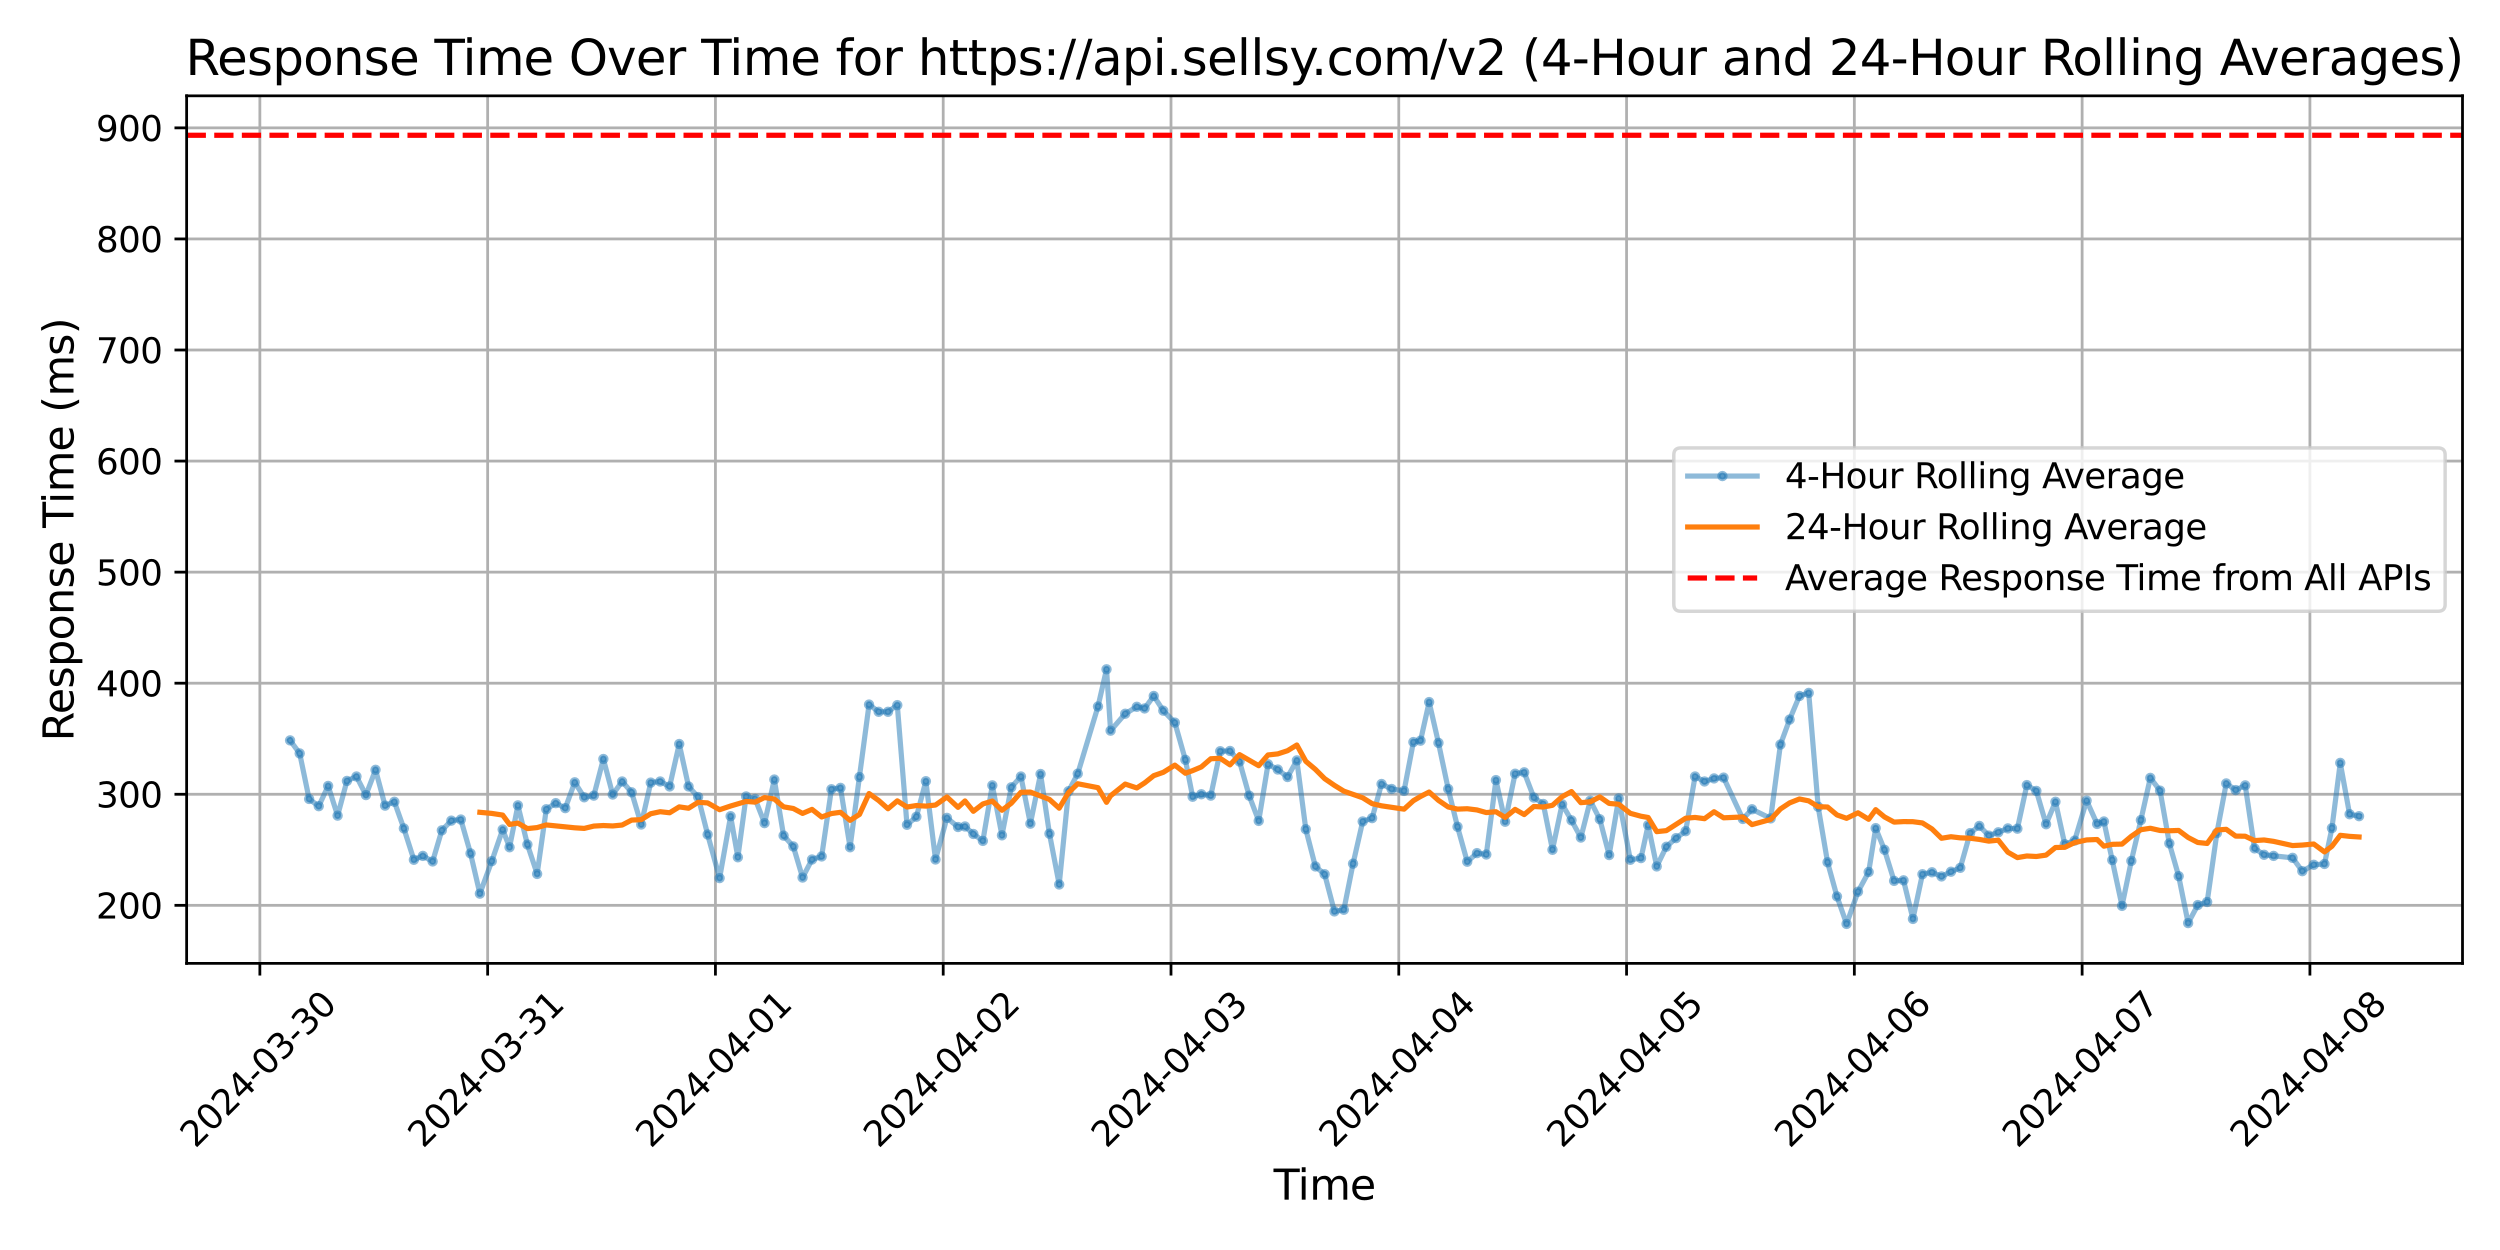 <?xml version="1.0" encoding="utf-8" standalone="no"?>
<!DOCTYPE svg PUBLIC "-//W3C//DTD SVG 1.1//EN"
  "http://www.w3.org/Graphics/SVG/1.1/DTD/svg11.dtd">
<svg xmlns:xlink="http://www.w3.org/1999/xlink" width="720pt" height="360pt" viewBox="0 0 720 360" xmlns="http://www.w3.org/2000/svg" version="1.1">
 <defs>
  <style type="text/css">*{stroke-linejoin: round; stroke-linecap: butt}</style>
 </defs>
 <g id="figure_1">
  <g id="patch_1">
   <path d="M 0 360 
L 720 360 
L 720 0 
L 0 0 
z
" style="fill: #ffffff"/>
  </g>
  <g id="axes_1">
   <g id="patch_2">
    <path d="M 53.75 277.447 
L 709.2 277.447 
L 709.2 27.6 
L 53.75 27.6 
z
" style="fill: #ffffff"/>
   </g>
   <g id="matplotlib.axis_1">
    <g id="xtick_1">
     <g id="line2d_1">
      <path d="M 74.841 277.447 
L 74.841 27.6 
" clip-path="url(#p99498d123d)" style="fill: none; stroke: #b0b0b0; stroke-width: 0.8; stroke-linecap: square"/>
     </g>
     <g id="line2d_2">
      <defs>
       <path id="mc17a5e095c" d="M 0 0 
L 0 3.5 
" style="stroke: #000000; stroke-width: 0.8"/>
      </defs>
      <g>
       <use xlink:href="#mc17a5e095c" x="74.841" y="277.447" style="stroke: #000000; stroke-width: 0.8"/>
      </g>
     </g>
     <g id="text_1">
      <!-- 2024-03-30 -->
      <g transform="translate(56.245 330.914) rotate(-45) scale(0.1 -0.1)">
       <defs>
        <path id="DejaVuSans-32" d="M 1228 531 
L 3431 531 
L 3431 0 
L 469 0 
L 469 531 
Q 828 903 1448 1529 
Q 2069 2156 2228 2338 
Q 2531 2678 2651 2914 
Q 2772 3150 2772 3378 
Q 2772 3750 2511 3984 
Q 2250 4219 1831 4219 
Q 1534 4219 1204 4116 
Q 875 4013 500 3803 
L 500 4441 
Q 881 4594 1212 4672 
Q 1544 4750 1819 4750 
Q 2544 4750 2975 4387 
Q 3406 4025 3406 3419 
Q 3406 3131 3298 2873 
Q 3191 2616 2906 2266 
Q 2828 2175 2409 1742 
Q 1991 1309 1228 531 
z
" transform="scale(0.016)"/>
        <path id="DejaVuSans-30" d="M 2034 4250 
Q 1547 4250 1301 3770 
Q 1056 3291 1056 2328 
Q 1056 1369 1301 889 
Q 1547 409 2034 409 
Q 2525 409 2770 889 
Q 3016 1369 3016 2328 
Q 3016 3291 2770 3770 
Q 2525 4250 2034 4250 
z
M 2034 4750 
Q 2819 4750 3233 4129 
Q 3647 3509 3647 2328 
Q 3647 1150 3233 529 
Q 2819 -91 2034 -91 
Q 1250 -91 836 529 
Q 422 1150 422 2328 
Q 422 3509 836 4129 
Q 1250 4750 2034 4750 
z
" transform="scale(0.016)"/>
        <path id="DejaVuSans-34" d="M 2419 4116 
L 825 1625 
L 2419 1625 
L 2419 4116 
z
M 2253 4666 
L 3047 4666 
L 3047 1625 
L 3713 1625 
L 3713 1100 
L 3047 1100 
L 3047 0 
L 2419 0 
L 2419 1100 
L 313 1100 
L 313 1709 
L 2253 4666 
z
" transform="scale(0.016)"/>
        <path id="DejaVuSans-2d" d="M 313 2009 
L 1997 2009 
L 1997 1497 
L 313 1497 
L 313 2009 
z
" transform="scale(0.016)"/>
        <path id="DejaVuSans-33" d="M 2597 2516 
Q 3050 2419 3304 2112 
Q 3559 1806 3559 1356 
Q 3559 666 3084 287 
Q 2609 -91 1734 -91 
Q 1441 -91 1130 -33 
Q 819 25 488 141 
L 488 750 
Q 750 597 1062 519 
Q 1375 441 1716 441 
Q 2309 441 2620 675 
Q 2931 909 2931 1356 
Q 2931 1769 2642 2001 
Q 2353 2234 1838 2234 
L 1294 2234 
L 1294 2753 
L 1863 2753 
Q 2328 2753 2575 2939 
Q 2822 3125 2822 3475 
Q 2822 3834 2567 4026 
Q 2313 4219 1838 4219 
Q 1578 4219 1281 4162 
Q 984 4106 628 3988 
L 628 4550 
Q 988 4650 1302 4700 
Q 1616 4750 1894 4750 
Q 2613 4750 3031 4423 
Q 3450 4097 3450 3541 
Q 3450 3153 3228 2886 
Q 3006 2619 2597 2516 
z
" transform="scale(0.016)"/>
       </defs>
       <use xlink:href="#DejaVuSans-32"/>
       <use xlink:href="#DejaVuSans-30" x="63.623"/>
       <use xlink:href="#DejaVuSans-32" x="127.246"/>
       <use xlink:href="#DejaVuSans-34" x="190.869"/>
       <use xlink:href="#DejaVuSans-2d" x="254.492"/>
       <use xlink:href="#DejaVuSans-30" x="290.576"/>
       <use xlink:href="#DejaVuSans-33" x="354.199"/>
       <use xlink:href="#DejaVuSans-2d" x="417.822"/>
       <use xlink:href="#DejaVuSans-33" x="453.906"/>
       <use xlink:href="#DejaVuSans-30" x="517.529"/>
      </g>
     </g>
    </g>
    <g id="xtick_2">
     <g id="line2d_3">
      <path d="M 140.442 277.447 
L 140.442 27.6 
" clip-path="url(#p99498d123d)" style="fill: none; stroke: #b0b0b0; stroke-width: 0.8; stroke-linecap: square"/>
     </g>
     <g id="line2d_4">
      <g>
       <use xlink:href="#mc17a5e095c" x="140.442" y="277.447" style="stroke: #000000; stroke-width: 0.8"/>
      </g>
     </g>
     <g id="text_2">
      <!-- 2024-03-31 -->
      <g transform="translate(121.847 330.914) rotate(-45) scale(0.1 -0.1)">
       <defs>
        <path id="DejaVuSans-31" d="M 794 531 
L 1825 531 
L 1825 4091 
L 703 3866 
L 703 4441 
L 1819 4666 
L 2450 4666 
L 2450 531 
L 3481 531 
L 3481 0 
L 794 0 
L 794 531 
z
" transform="scale(0.016)"/>
       </defs>
       <use xlink:href="#DejaVuSans-32"/>
       <use xlink:href="#DejaVuSans-30" x="63.623"/>
       <use xlink:href="#DejaVuSans-32" x="127.246"/>
       <use xlink:href="#DejaVuSans-34" x="190.869"/>
       <use xlink:href="#DejaVuSans-2d" x="254.492"/>
       <use xlink:href="#DejaVuSans-30" x="290.576"/>
       <use xlink:href="#DejaVuSans-33" x="354.199"/>
       <use xlink:href="#DejaVuSans-2d" x="417.822"/>
       <use xlink:href="#DejaVuSans-33" x="453.906"/>
       <use xlink:href="#DejaVuSans-31" x="517.529"/>
      </g>
     </g>
    </g>
    <g id="xtick_3">
     <g id="line2d_5">
      <path d="M 206.044 277.447 
L 206.044 27.6 
" clip-path="url(#p99498d123d)" style="fill: none; stroke: #b0b0b0; stroke-width: 0.8; stroke-linecap: square"/>
     </g>
     <g id="line2d_6">
      <g>
       <use xlink:href="#mc17a5e095c" x="206.044" y="277.447" style="stroke: #000000; stroke-width: 0.8"/>
      </g>
     </g>
     <g id="text_3">
      <!-- 2024-04-01 -->
      <g transform="translate(187.448 330.914) rotate(-45) scale(0.1 -0.1)">
       <use xlink:href="#DejaVuSans-32"/>
       <use xlink:href="#DejaVuSans-30" x="63.623"/>
       <use xlink:href="#DejaVuSans-32" x="127.246"/>
       <use xlink:href="#DejaVuSans-34" x="190.869"/>
       <use xlink:href="#DejaVuSans-2d" x="254.492"/>
       <use xlink:href="#DejaVuSans-30" x="290.576"/>
       <use xlink:href="#DejaVuSans-34" x="354.199"/>
       <use xlink:href="#DejaVuSans-2d" x="417.822"/>
       <use xlink:href="#DejaVuSans-30" x="453.906"/>
       <use xlink:href="#DejaVuSans-31" x="517.529"/>
      </g>
     </g>
    </g>
    <g id="xtick_4">
     <g id="line2d_7">
      <path d="M 271.645 277.447 
L 271.645 27.6 
" clip-path="url(#p99498d123d)" style="fill: none; stroke: #b0b0b0; stroke-width: 0.8; stroke-linecap: square"/>
     </g>
     <g id="line2d_8">
      <g>
       <use xlink:href="#mc17a5e095c" x="271.645" y="277.447" style="stroke: #000000; stroke-width: 0.8"/>
      </g>
     </g>
     <g id="text_4">
      <!-- 2024-04-02 -->
      <g transform="translate(253.05 330.914) rotate(-45) scale(0.1 -0.1)">
       <use xlink:href="#DejaVuSans-32"/>
       <use xlink:href="#DejaVuSans-30" x="63.623"/>
       <use xlink:href="#DejaVuSans-32" x="127.246"/>
       <use xlink:href="#DejaVuSans-34" x="190.869"/>
       <use xlink:href="#DejaVuSans-2d" x="254.492"/>
       <use xlink:href="#DejaVuSans-30" x="290.576"/>
       <use xlink:href="#DejaVuSans-34" x="354.199"/>
       <use xlink:href="#DejaVuSans-2d" x="417.822"/>
       <use xlink:href="#DejaVuSans-30" x="453.906"/>
       <use xlink:href="#DejaVuSans-32" x="517.529"/>
      </g>
     </g>
    </g>
    <g id="xtick_5">
     <g id="line2d_9">
      <path d="M 337.247 277.447 
L 337.247 27.6 
" clip-path="url(#p99498d123d)" style="fill: none; stroke: #b0b0b0; stroke-width: 0.8; stroke-linecap: square"/>
     </g>
     <g id="line2d_10">
      <g>
       <use xlink:href="#mc17a5e095c" x="337.247" y="277.447" style="stroke: #000000; stroke-width: 0.8"/>
      </g>
     </g>
     <g id="text_5">
      <!-- 2024-04-03 -->
      <g transform="translate(318.651 330.914) rotate(-45) scale(0.1 -0.1)">
       <use xlink:href="#DejaVuSans-32"/>
       <use xlink:href="#DejaVuSans-30" x="63.623"/>
       <use xlink:href="#DejaVuSans-32" x="127.246"/>
       <use xlink:href="#DejaVuSans-34" x="190.869"/>
       <use xlink:href="#DejaVuSans-2d" x="254.492"/>
       <use xlink:href="#DejaVuSans-30" x="290.576"/>
       <use xlink:href="#DejaVuSans-34" x="354.199"/>
       <use xlink:href="#DejaVuSans-2d" x="417.822"/>
       <use xlink:href="#DejaVuSans-30" x="453.906"/>
       <use xlink:href="#DejaVuSans-33" x="517.529"/>
      </g>
     </g>
    </g>
    <g id="xtick_6">
     <g id="line2d_11">
      <path d="M 402.848 277.447 
L 402.848 27.6 
" clip-path="url(#p99498d123d)" style="fill: none; stroke: #b0b0b0; stroke-width: 0.8; stroke-linecap: square"/>
     </g>
     <g id="line2d_12">
      <g>
       <use xlink:href="#mc17a5e095c" x="402.848" y="277.447" style="stroke: #000000; stroke-width: 0.8"/>
      </g>
     </g>
     <g id="text_6">
      <!-- 2024-04-04 -->
      <g transform="translate(384.253 330.914) rotate(-45) scale(0.1 -0.1)">
       <use xlink:href="#DejaVuSans-32"/>
       <use xlink:href="#DejaVuSans-30" x="63.623"/>
       <use xlink:href="#DejaVuSans-32" x="127.246"/>
       <use xlink:href="#DejaVuSans-34" x="190.869"/>
       <use xlink:href="#DejaVuSans-2d" x="254.492"/>
       <use xlink:href="#DejaVuSans-30" x="290.576"/>
       <use xlink:href="#DejaVuSans-34" x="354.199"/>
       <use xlink:href="#DejaVuSans-2d" x="417.822"/>
       <use xlink:href="#DejaVuSans-30" x="453.906"/>
       <use xlink:href="#DejaVuSans-34" x="517.529"/>
      </g>
     </g>
    </g>
    <g id="xtick_7">
     <g id="line2d_13">
      <path d="M 468.45 277.447 
L 468.45 27.6 
" clip-path="url(#p99498d123d)" style="fill: none; stroke: #b0b0b0; stroke-width: 0.8; stroke-linecap: square"/>
     </g>
     <g id="line2d_14">
      <g>
       <use xlink:href="#mc17a5e095c" x="468.45" y="277.447" style="stroke: #000000; stroke-width: 0.8"/>
      </g>
     </g>
     <g id="text_7">
      <!-- 2024-04-05 -->
      <g transform="translate(449.854 330.914) rotate(-45) scale(0.1 -0.1)">
       <defs>
        <path id="DejaVuSans-35" d="M 691 4666 
L 3169 4666 
L 3169 4134 
L 1269 4134 
L 1269 2991 
Q 1406 3038 1543 3061 
Q 1681 3084 1819 3084 
Q 2600 3084 3056 2656 
Q 3513 2228 3513 1497 
Q 3513 744 3044 326 
Q 2575 -91 1722 -91 
Q 1428 -91 1123 -41 
Q 819 9 494 109 
L 494 744 
Q 775 591 1075 516 
Q 1375 441 1709 441 
Q 2250 441 2565 725 
Q 2881 1009 2881 1497 
Q 2881 1984 2565 2268 
Q 2250 2553 1709 2553 
Q 1456 2553 1204 2497 
Q 953 2441 691 2322 
L 691 4666 
z
" transform="scale(0.016)"/>
       </defs>
       <use xlink:href="#DejaVuSans-32"/>
       <use xlink:href="#DejaVuSans-30" x="63.623"/>
       <use xlink:href="#DejaVuSans-32" x="127.246"/>
       <use xlink:href="#DejaVuSans-34" x="190.869"/>
       <use xlink:href="#DejaVuSans-2d" x="254.492"/>
       <use xlink:href="#DejaVuSans-30" x="290.576"/>
       <use xlink:href="#DejaVuSans-34" x="354.199"/>
       <use xlink:href="#DejaVuSans-2d" x="417.822"/>
       <use xlink:href="#DejaVuSans-30" x="453.906"/>
       <use xlink:href="#DejaVuSans-35" x="517.529"/>
      </g>
     </g>
    </g>
    <g id="xtick_8">
     <g id="line2d_15">
      <path d="M 534.051 277.447 
L 534.051 27.6 
" clip-path="url(#p99498d123d)" style="fill: none; stroke: #b0b0b0; stroke-width: 0.8; stroke-linecap: square"/>
     </g>
     <g id="line2d_16">
      <g>
       <use xlink:href="#mc17a5e095c" x="534.051" y="277.447" style="stroke: #000000; stroke-width: 0.8"/>
      </g>
     </g>
     <g id="text_8">
      <!-- 2024-04-06 -->
      <g transform="translate(515.456 330.914) rotate(-45) scale(0.1 -0.1)">
       <defs>
        <path id="DejaVuSans-36" d="M 2113 2584 
Q 1688 2584 1439 2293 
Q 1191 2003 1191 1497 
Q 1191 994 1439 701 
Q 1688 409 2113 409 
Q 2538 409 2786 701 
Q 3034 994 3034 1497 
Q 3034 2003 2786 2293 
Q 2538 2584 2113 2584 
z
M 3366 4563 
L 3366 3988 
Q 3128 4100 2886 4159 
Q 2644 4219 2406 4219 
Q 1781 4219 1451 3797 
Q 1122 3375 1075 2522 
Q 1259 2794 1537 2939 
Q 1816 3084 2150 3084 
Q 2853 3084 3261 2657 
Q 3669 2231 3669 1497 
Q 3669 778 3244 343 
Q 2819 -91 2113 -91 
Q 1303 -91 875 529 
Q 447 1150 447 2328 
Q 447 3434 972 4092 
Q 1497 4750 2381 4750 
Q 2619 4750 2861 4703 
Q 3103 4656 3366 4563 
z
" transform="scale(0.016)"/>
       </defs>
       <use xlink:href="#DejaVuSans-32"/>
       <use xlink:href="#DejaVuSans-30" x="63.623"/>
       <use xlink:href="#DejaVuSans-32" x="127.246"/>
       <use xlink:href="#DejaVuSans-34" x="190.869"/>
       <use xlink:href="#DejaVuSans-2d" x="254.492"/>
       <use xlink:href="#DejaVuSans-30" x="290.576"/>
       <use xlink:href="#DejaVuSans-34" x="354.199"/>
       <use xlink:href="#DejaVuSans-2d" x="417.822"/>
       <use xlink:href="#DejaVuSans-30" x="453.906"/>
       <use xlink:href="#DejaVuSans-36" x="517.529"/>
      </g>
     </g>
    </g>
    <g id="xtick_9">
     <g id="line2d_17">
      <path d="M 599.653 277.447 
L 599.653 27.6 
" clip-path="url(#p99498d123d)" style="fill: none; stroke: #b0b0b0; stroke-width: 0.8; stroke-linecap: square"/>
     </g>
     <g id="line2d_18">
      <g>
       <use xlink:href="#mc17a5e095c" x="599.653" y="277.447" style="stroke: #000000; stroke-width: 0.8"/>
      </g>
     </g>
     <g id="text_9">
      <!-- 2024-04-07 -->
      <g transform="translate(581.057 330.914) rotate(-45) scale(0.1 -0.1)">
       <defs>
        <path id="DejaVuSans-37" d="M 525 4666 
L 3525 4666 
L 3525 4397 
L 1831 0 
L 1172 0 
L 2766 4134 
L 525 4134 
L 525 4666 
z
" transform="scale(0.016)"/>
       </defs>
       <use xlink:href="#DejaVuSans-32"/>
       <use xlink:href="#DejaVuSans-30" x="63.623"/>
       <use xlink:href="#DejaVuSans-32" x="127.246"/>
       <use xlink:href="#DejaVuSans-34" x="190.869"/>
       <use xlink:href="#DejaVuSans-2d" x="254.492"/>
       <use xlink:href="#DejaVuSans-30" x="290.576"/>
       <use xlink:href="#DejaVuSans-34" x="354.199"/>
       <use xlink:href="#DejaVuSans-2d" x="417.822"/>
       <use xlink:href="#DejaVuSans-30" x="453.906"/>
       <use xlink:href="#DejaVuSans-37" x="517.529"/>
      </g>
     </g>
    </g>
    <g id="xtick_10">
     <g id="line2d_19">
      <path d="M 665.255 277.447 
L 665.255 27.6 
" clip-path="url(#p99498d123d)" style="fill: none; stroke: #b0b0b0; stroke-width: 0.8; stroke-linecap: square"/>
     </g>
     <g id="line2d_20">
      <g>
       <use xlink:href="#mc17a5e095c" x="665.255" y="277.447" style="stroke: #000000; stroke-width: 0.8"/>
      </g>
     </g>
     <g id="text_10">
      <!-- 2024-04-08 -->
      <g transform="translate(646.659 330.914) rotate(-45) scale(0.1 -0.1)">
       <defs>
        <path id="DejaVuSans-38" d="M 2034 2216 
Q 1584 2216 1326 1975 
Q 1069 1734 1069 1313 
Q 1069 891 1326 650 
Q 1584 409 2034 409 
Q 2484 409 2743 651 
Q 3003 894 3003 1313 
Q 3003 1734 2745 1975 
Q 2488 2216 2034 2216 
z
M 1403 2484 
Q 997 2584 770 2862 
Q 544 3141 544 3541 
Q 544 4100 942 4425 
Q 1341 4750 2034 4750 
Q 2731 4750 3128 4425 
Q 3525 4100 3525 3541 
Q 3525 3141 3298 2862 
Q 3072 2584 2669 2484 
Q 3125 2378 3379 2068 
Q 3634 1759 3634 1313 
Q 3634 634 3220 271 
Q 2806 -91 2034 -91 
Q 1263 -91 848 271 
Q 434 634 434 1313 
Q 434 1759 690 2068 
Q 947 2378 1403 2484 
z
M 1172 3481 
Q 1172 3119 1398 2916 
Q 1625 2713 2034 2713 
Q 2441 2713 2670 2916 
Q 2900 3119 2900 3481 
Q 2900 3844 2670 4047 
Q 2441 4250 2034 4250 
Q 1625 4250 1398 4047 
Q 1172 3844 1172 3481 
z
" transform="scale(0.016)"/>
       </defs>
       <use xlink:href="#DejaVuSans-32"/>
       <use xlink:href="#DejaVuSans-30" x="63.623"/>
       <use xlink:href="#DejaVuSans-32" x="127.246"/>
       <use xlink:href="#DejaVuSans-34" x="190.869"/>
       <use xlink:href="#DejaVuSans-2d" x="254.492"/>
       <use xlink:href="#DejaVuSans-30" x="290.576"/>
       <use xlink:href="#DejaVuSans-34" x="354.199"/>
       <use xlink:href="#DejaVuSans-2d" x="417.822"/>
       <use xlink:href="#DejaVuSans-30" x="453.906"/>
       <use xlink:href="#DejaVuSans-38" x="517.529"/>
      </g>
     </g>
    </g>
    <g id="text_11">
     <!-- Time -->
     <g transform="translate(366.795 345.502) scale(0.12 -0.12)">
      <defs>
       <path id="DejaVuSans-54" d="M -19 4666 
L 3928 4666 
L 3928 4134 
L 2272 4134 
L 2272 0 
L 1638 0 
L 1638 4134 
L -19 4134 
L -19 4666 
z
" transform="scale(0.016)"/>
       <path id="DejaVuSans-69" d="M 603 3500 
L 1178 3500 
L 1178 0 
L 603 0 
L 603 3500 
z
M 603 4863 
L 1178 4863 
L 1178 4134 
L 603 4134 
L 603 4863 
z
" transform="scale(0.016)"/>
       <path id="DejaVuSans-6d" d="M 3328 2828 
Q 3544 3216 3844 3400 
Q 4144 3584 4550 3584 
Q 5097 3584 5394 3201 
Q 5691 2819 5691 2113 
L 5691 0 
L 5113 0 
L 5113 2094 
Q 5113 2597 4934 2840 
Q 4756 3084 4391 3084 
Q 3944 3084 3684 2787 
Q 3425 2491 3425 1978 
L 3425 0 
L 2847 0 
L 2847 2094 
Q 2847 2600 2669 2842 
Q 2491 3084 2119 3084 
Q 1678 3084 1418 2786 
Q 1159 2488 1159 1978 
L 1159 0 
L 581 0 
L 581 3500 
L 1159 3500 
L 1159 2956 
Q 1356 3278 1631 3431 
Q 1906 3584 2284 3584 
Q 2666 3584 2933 3390 
Q 3200 3197 3328 2828 
z
" transform="scale(0.016)"/>
       <path id="DejaVuSans-65" d="M 3597 1894 
L 3597 1613 
L 953 1613 
Q 991 1019 1311 708 
Q 1631 397 2203 397 
Q 2534 397 2845 478 
Q 3156 559 3463 722 
L 3463 178 
Q 3153 47 2828 -22 
Q 2503 -91 2169 -91 
Q 1331 -91 842 396 
Q 353 884 353 1716 
Q 353 2575 817 3079 
Q 1281 3584 2069 3584 
Q 2775 3584 3186 3129 
Q 3597 2675 3597 1894 
z
M 3022 2063 
Q 3016 2534 2758 2815 
Q 2500 3097 2075 3097 
Q 1594 3097 1305 2825 
Q 1016 2553 972 2059 
L 3022 2063 
z
" transform="scale(0.016)"/>
      </defs>
      <use xlink:href="#DejaVuSans-54"/>
      <use xlink:href="#DejaVuSans-69" x="57.959"/>
      <use xlink:href="#DejaVuSans-6d" x="85.742"/>
      <use xlink:href="#DejaVuSans-65" x="183.154"/>
     </g>
    </g>
   </g>
   <g id="matplotlib.axis_2">
    <g id="ytick_1">
     <g id="line2d_21">
      <path d="M 53.75 260.732 
L 709.2 260.732 
" clip-path="url(#p99498d123d)" style="fill: none; stroke: #b0b0b0; stroke-width: 0.8; stroke-linecap: square"/>
     </g>
     <g id="line2d_22">
      <defs>
       <path id="m0d198d5149" d="M 0 0 
L -3.5 0 
" style="stroke: #000000; stroke-width: 0.8"/>
      </defs>
      <g>
       <use xlink:href="#m0d198d5149" x="53.75" y="260.732" style="stroke: #000000; stroke-width: 0.8"/>
      </g>
     </g>
     <g id="text_12">
      <!-- 200 -->
      <g transform="translate(27.663 264.531) scale(0.1 -0.1)">
       <use xlink:href="#DejaVuSans-32"/>
       <use xlink:href="#DejaVuSans-30" x="63.623"/>
       <use xlink:href="#DejaVuSans-30" x="127.246"/>
      </g>
     </g>
    </g>
    <g id="ytick_2">
     <g id="line2d_23">
      <path d="M 53.75 228.745 
L 709.2 228.745 
" clip-path="url(#p99498d123d)" style="fill: none; stroke: #b0b0b0; stroke-width: 0.8; stroke-linecap: square"/>
     </g>
     <g id="line2d_24">
      <g>
       <use xlink:href="#m0d198d5149" x="53.75" y="228.745" style="stroke: #000000; stroke-width: 0.8"/>
      </g>
     </g>
     <g id="text_13">
      <!-- 300 -->
      <g transform="translate(27.663 232.544) scale(0.1 -0.1)">
       <use xlink:href="#DejaVuSans-33"/>
       <use xlink:href="#DejaVuSans-30" x="63.623"/>
       <use xlink:href="#DejaVuSans-30" x="127.246"/>
      </g>
     </g>
    </g>
    <g id="ytick_3">
     <g id="line2d_25">
      <path d="M 53.75 196.757 
L 709.2 196.757 
" clip-path="url(#p99498d123d)" style="fill: none; stroke: #b0b0b0; stroke-width: 0.8; stroke-linecap: square"/>
     </g>
     <g id="line2d_26">
      <g>
       <use xlink:href="#m0d198d5149" x="53.75" y="196.757" style="stroke: #000000; stroke-width: 0.8"/>
      </g>
     </g>
     <g id="text_14">
      <!-- 400 -->
      <g transform="translate(27.663 200.556) scale(0.1 -0.1)">
       <use xlink:href="#DejaVuSans-34"/>
       <use xlink:href="#DejaVuSans-30" x="63.623"/>
       <use xlink:href="#DejaVuSans-30" x="127.246"/>
      </g>
     </g>
    </g>
    <g id="ytick_4">
     <g id="line2d_27">
      <path d="M 53.75 164.769 
L 709.2 164.769 
" clip-path="url(#p99498d123d)" style="fill: none; stroke: #b0b0b0; stroke-width: 0.8; stroke-linecap: square"/>
     </g>
     <g id="line2d_28">
      <g>
       <use xlink:href="#m0d198d5149" x="53.75" y="164.769" style="stroke: #000000; stroke-width: 0.8"/>
      </g>
     </g>
     <g id="text_15">
      <!-- 500 -->
      <g transform="translate(27.663 168.569) scale(0.1 -0.1)">
       <use xlink:href="#DejaVuSans-35"/>
       <use xlink:href="#DejaVuSans-30" x="63.623"/>
       <use xlink:href="#DejaVuSans-30" x="127.246"/>
      </g>
     </g>
    </g>
    <g id="ytick_5">
     <g id="line2d_29">
      <path d="M 53.75 132.782 
L 709.2 132.782 
" clip-path="url(#p99498d123d)" style="fill: none; stroke: #b0b0b0; stroke-width: 0.8; stroke-linecap: square"/>
     </g>
     <g id="line2d_30">
      <g>
       <use xlink:href="#m0d198d5149" x="53.75" y="132.782" style="stroke: #000000; stroke-width: 0.8"/>
      </g>
     </g>
     <g id="text_16">
      <!-- 600 -->
      <g transform="translate(27.663 136.581) scale(0.1 -0.1)">
       <use xlink:href="#DejaVuSans-36"/>
       <use xlink:href="#DejaVuSans-30" x="63.623"/>
       <use xlink:href="#DejaVuSans-30" x="127.246"/>
      </g>
     </g>
    </g>
    <g id="ytick_6">
     <g id="line2d_31">
      <path d="M 53.75 100.794 
L 709.2 100.794 
" clip-path="url(#p99498d123d)" style="fill: none; stroke: #b0b0b0; stroke-width: 0.8; stroke-linecap: square"/>
     </g>
     <g id="line2d_32">
      <g>
       <use xlink:href="#m0d198d5149" x="53.75" y="100.794" style="stroke: #000000; stroke-width: 0.8"/>
      </g>
     </g>
     <g id="text_17">
      <!-- 700 -->
      <g transform="translate(27.663 104.594) scale(0.1 -0.1)">
       <use xlink:href="#DejaVuSans-37"/>
       <use xlink:href="#DejaVuSans-30" x="63.623"/>
       <use xlink:href="#DejaVuSans-30" x="127.246"/>
      </g>
     </g>
    </g>
    <g id="ytick_7">
     <g id="line2d_33">
      <path d="M 53.75 68.807 
L 709.2 68.807 
" clip-path="url(#p99498d123d)" style="fill: none; stroke: #b0b0b0; stroke-width: 0.8; stroke-linecap: square"/>
     </g>
     <g id="line2d_34">
      <g>
       <use xlink:href="#m0d198d5149" x="53.75" y="68.807" style="stroke: #000000; stroke-width: 0.8"/>
      </g>
     </g>
     <g id="text_18">
      <!-- 800 -->
      <g transform="translate(27.663 72.606) scale(0.1 -0.1)">
       <use xlink:href="#DejaVuSans-38"/>
       <use xlink:href="#DejaVuSans-30" x="63.623"/>
       <use xlink:href="#DejaVuSans-30" x="127.246"/>
      </g>
     </g>
    </g>
    <g id="ytick_8">
     <g id="line2d_35">
      <path d="M 53.75 36.819 
L 709.2 36.819 
" clip-path="url(#p99498d123d)" style="fill: none; stroke: #b0b0b0; stroke-width: 0.8; stroke-linecap: square"/>
     </g>
     <g id="line2d_36">
      <g>
       <use xlink:href="#m0d198d5149" x="53.75" y="36.819" style="stroke: #000000; stroke-width: 0.8"/>
      </g>
     </g>
     <g id="text_19">
      <!-- 900 -->
      <g transform="translate(27.663 40.619) scale(0.1 -0.1)">
       <defs>
        <path id="DejaVuSans-39" d="M 703 97 
L 703 672 
Q 941 559 1184 500 
Q 1428 441 1663 441 
Q 2288 441 2617 861 
Q 2947 1281 2994 2138 
Q 2813 1869 2534 1725 
Q 2256 1581 1919 1581 
Q 1219 1581 811 2004 
Q 403 2428 403 3163 
Q 403 3881 828 4315 
Q 1253 4750 1959 4750 
Q 2769 4750 3195 4129 
Q 3622 3509 3622 2328 
Q 3622 1225 3098 567 
Q 2575 -91 1691 -91 
Q 1453 -91 1209 -44 
Q 966 3 703 97 
z
M 1959 2075 
Q 2384 2075 2632 2365 
Q 2881 2656 2881 3163 
Q 2881 3666 2632 3958 
Q 2384 4250 1959 4250 
Q 1534 4250 1286 3958 
Q 1038 3666 1038 3163 
Q 1038 2656 1286 2365 
Q 1534 2075 1959 2075 
z
" transform="scale(0.016)"/>
       </defs>
       <use xlink:href="#DejaVuSans-39"/>
       <use xlink:href="#DejaVuSans-30" x="63.623"/>
       <use xlink:href="#DejaVuSans-30" x="127.246"/>
      </g>
     </g>
    </g>
    <g id="text_20">
     <!-- Response Time (ms) -->
     <g transform="translate(21.167 213.486) rotate(-90) scale(0.12 -0.12)">
      <defs>
       <path id="DejaVuSans-52" d="M 2841 2188 
Q 3044 2119 3236 1894 
Q 3428 1669 3622 1275 
L 4263 0 
L 3584 0 
L 2988 1197 
Q 2756 1666 2539 1819 
Q 2322 1972 1947 1972 
L 1259 1972 
L 1259 0 
L 628 0 
L 628 4666 
L 2053 4666 
Q 2853 4666 3247 4331 
Q 3641 3997 3641 3322 
Q 3641 2881 3436 2590 
Q 3231 2300 2841 2188 
z
M 1259 4147 
L 1259 2491 
L 2053 2491 
Q 2509 2491 2742 2702 
Q 2975 2913 2975 3322 
Q 2975 3731 2742 3939 
Q 2509 4147 2053 4147 
L 1259 4147 
z
" transform="scale(0.016)"/>
       <path id="DejaVuSans-73" d="M 2834 3397 
L 2834 2853 
Q 2591 2978 2328 3040 
Q 2066 3103 1784 3103 
Q 1356 3103 1142 2972 
Q 928 2841 928 2578 
Q 928 2378 1081 2264 
Q 1234 2150 1697 2047 
L 1894 2003 
Q 2506 1872 2764 1633 
Q 3022 1394 3022 966 
Q 3022 478 2636 193 
Q 2250 -91 1575 -91 
Q 1294 -91 989 -36 
Q 684 19 347 128 
L 347 722 
Q 666 556 975 473 
Q 1284 391 1588 391 
Q 1994 391 2212 530 
Q 2431 669 2431 922 
Q 2431 1156 2273 1281 
Q 2116 1406 1581 1522 
L 1381 1569 
Q 847 1681 609 1914 
Q 372 2147 372 2553 
Q 372 3047 722 3315 
Q 1072 3584 1716 3584 
Q 2034 3584 2315 3537 
Q 2597 3491 2834 3397 
z
" transform="scale(0.016)"/>
       <path id="DejaVuSans-70" d="M 1159 525 
L 1159 -1331 
L 581 -1331 
L 581 3500 
L 1159 3500 
L 1159 2969 
Q 1341 3281 1617 3432 
Q 1894 3584 2278 3584 
Q 2916 3584 3314 3078 
Q 3713 2572 3713 1747 
Q 3713 922 3314 415 
Q 2916 -91 2278 -91 
Q 1894 -91 1617 61 
Q 1341 213 1159 525 
z
M 3116 1747 
Q 3116 2381 2855 2742 
Q 2594 3103 2138 3103 
Q 1681 3103 1420 2742 
Q 1159 2381 1159 1747 
Q 1159 1113 1420 752 
Q 1681 391 2138 391 
Q 2594 391 2855 752 
Q 3116 1113 3116 1747 
z
" transform="scale(0.016)"/>
       <path id="DejaVuSans-6f" d="M 1959 3097 
Q 1497 3097 1228 2736 
Q 959 2375 959 1747 
Q 959 1119 1226 758 
Q 1494 397 1959 397 
Q 2419 397 2687 759 
Q 2956 1122 2956 1747 
Q 2956 2369 2687 2733 
Q 2419 3097 1959 3097 
z
M 1959 3584 
Q 2709 3584 3137 3096 
Q 3566 2609 3566 1747 
Q 3566 888 3137 398 
Q 2709 -91 1959 -91 
Q 1206 -91 779 398 
Q 353 888 353 1747 
Q 353 2609 779 3096 
Q 1206 3584 1959 3584 
z
" transform="scale(0.016)"/>
       <path id="DejaVuSans-6e" d="M 3513 2113 
L 3513 0 
L 2938 0 
L 2938 2094 
Q 2938 2591 2744 2837 
Q 2550 3084 2163 3084 
Q 1697 3084 1428 2787 
Q 1159 2491 1159 1978 
L 1159 0 
L 581 0 
L 581 3500 
L 1159 3500 
L 1159 2956 
Q 1366 3272 1645 3428 
Q 1925 3584 2291 3584 
Q 2894 3584 3203 3211 
Q 3513 2838 3513 2113 
z
" transform="scale(0.016)"/>
       <path id="DejaVuSans-20" transform="scale(0.016)"/>
       <path id="DejaVuSans-28" d="M 1984 4856 
Q 1566 4138 1362 3434 
Q 1159 2731 1159 2009 
Q 1159 1288 1364 580 
Q 1569 -128 1984 -844 
L 1484 -844 
Q 1016 -109 783 600 
Q 550 1309 550 2009 
Q 550 2706 781 3412 
Q 1013 4119 1484 4856 
L 1984 4856 
z
" transform="scale(0.016)"/>
       <path id="DejaVuSans-29" d="M 513 4856 
L 1013 4856 
Q 1481 4119 1714 3412 
Q 1947 2706 1947 2009 
Q 1947 1309 1714 600 
Q 1481 -109 1013 -844 
L 513 -844 
Q 928 -128 1133 580 
Q 1338 1288 1338 2009 
Q 1338 2731 1133 3434 
Q 928 4138 513 4856 
z
" transform="scale(0.016)"/>
      </defs>
      <use xlink:href="#DejaVuSans-52"/>
      <use xlink:href="#DejaVuSans-65" x="64.982"/>
      <use xlink:href="#DejaVuSans-73" x="126.506"/>
      <use xlink:href="#DejaVuSans-70" x="178.605"/>
      <use xlink:href="#DejaVuSans-6f" x="242.082"/>
      <use xlink:href="#DejaVuSans-6e" x="303.264"/>
      <use xlink:href="#DejaVuSans-73" x="366.643"/>
      <use xlink:href="#DejaVuSans-65" x="418.742"/>
      <use xlink:href="#DejaVuSans-20" x="480.266"/>
      <use xlink:href="#DejaVuSans-54" x="512.053"/>
      <use xlink:href="#DejaVuSans-69" x="570.012"/>
      <use xlink:href="#DejaVuSans-6d" x="597.795"/>
      <use xlink:href="#DejaVuSans-65" x="695.207"/>
      <use xlink:href="#DejaVuSans-20" x="756.73"/>
      <use xlink:href="#DejaVuSans-28" x="788.518"/>
      <use xlink:href="#DejaVuSans-6d" x="827.531"/>
      <use xlink:href="#DejaVuSans-73" x="924.943"/>
      <use xlink:href="#DejaVuSans-29" x="977.043"/>
     </g>
    </g>
   </g>
   <g id="line2d_37">
    <path d="M 83.543 213.231 
L 86.313 216.989 
L 89.028 230.104 
L 91.798 232.183 
L 94.506 226.345 
L 97.233 234.902 
L 99.913 224.906 
L 102.666 223.627 
L 105.391 228.984 
L 108.159 221.707 
L 110.903 232.023 
L 113.574 230.904 
L 116.307 238.581 
L 119.194 247.617 
L 121.779 246.498 
L 124.596 248.097 
L 127.245 239.14 
L 129.978 236.342 
L 132.724 236.022 
L 135.513 245.778 
L 138.206 257.373 
L 141.633 248.017 
L 144.769 238.901 
L 146.747 244.019 
L 149.158 231.943 
L 151.894 243.219 
L 154.696 251.696 
L 157.328 233.063 
L 160.054 231.304 
L 162.798 232.743 
L 165.522 225.306 
L 168.249 229.624 
L 171.02 229.144 
L 173.769 218.588 
L 176.459 228.825 
L 179.174 225.066 
L 181.911 228.185 
L 184.668 237.461 
L 187.412 225.386 
L 190.14 225.066 
L 192.853 226.505 
L 195.615 214.27 
L 198.304 226.505 
L 201.059 229.544 
L 203.8 240.34 
L 207.247 252.895 
L 210.413 235.062 
L 212.503 246.897 
L 214.877 229.384 
L 217.483 230.104 
L 220.186 237.061 
L 223.004 224.506 
L 225.673 240.66 
L 228.482 243.779 
L 231.138 252.735 
L 233.857 247.537 
L 236.638 246.658 
L 239.447 227.305 
L 242.061 226.905 
L 244.817 244.019 
L 250.284 202.915 
L 253.056 204.994 
L 255.745 204.994 
L 258.423 203.075 
L 261.211 237.541 
L 263.918 235.222 
L 266.654 224.986 
L 269.425 247.537 
L 272.716 235.542 
L 275.912 238.181 
L 277.917 238.021 
L 280.327 240.18 
L 283.065 242.179 
L 285.786 226.186 
L 288.561 240.58 
L 291.251 226.745 
L 294.023 223.627 
L 296.748 237.221 
L 299.68 222.907 
L 302.244 240.1 
L 305.05 254.734 
L 307.725 227.865 
L 310.39 222.827 
L 316.221 203.474 
L 318.678 192.759 
L 319.847 210.432 
L 324.058 205.554 
L 327.401 203.554 
L 329.644 204.034 
L 332.281 200.436 
L 335.031 204.674 
L 338.357 208.113 
L 341.386 218.828 
L 343.478 229.464 
L 345.981 228.745 
L 348.712 229.144 
L 351.419 216.349 
L 354.245 216.269 
L 356.989 219.308 
L 359.756 229.144 
L 362.512 236.422 
L 365.187 220.108 
L 368.002 221.627 
L 370.812 223.786 
L 373.491 218.988 
L 376.07 238.821 
L 378.823 249.536 
L 381.5 251.776 
L 384.314 262.491 
L 387.03 262.012 
L 389.68 248.737 
L 392.453 236.581 
L 395.168 235.622 
L 397.886 225.786 
L 400.787 227.225 
L 404.369 227.785 
L 407.053 213.71 
L 409.115 213.311 
L 411.591 202.195 
L 414.277 213.95 
L 417.084 227.225 
L 419.765 238.101 
L 422.563 248.177 
L 425.369 245.698 
L 428.057 246.098 
L 430.829 224.666 
L 433.482 236.661 
L 436.346 222.827 
L 438.97 222.427 
L 441.754 229.704 
L 444.468 231.543 
L 447.11 244.738 
L 449.886 231.623 
L 452.594 236.262 
L 455.285 241.22 
L 457.995 230.584 
L 460.745 235.942 
L 463.436 246.258 
L 466.186 229.944 
L 469.528 247.617 
L 472.613 247.137 
L 474.664 237.621 
L 477.137 249.536 
L 479.905 243.859 
L 482.703 241.38 
L 485.469 239.38 
L 488.174 223.627 
L 490.905 225.066 
L 493.645 224.186 
L 496.397 223.946 
L 501.936 235.862 
L 504.572 233.063 
L 509.949 235.702 
L 512.763 214.43 
L 515.408 207.233 
L 518.247 200.436 
L 520.912 199.556 
L 523.631 232.343 
L 526.333 248.337 
L 529.05 258.173 
L 531.813 266.09 
L 535.102 256.814 
L 538.174 251.136 
L 540.198 238.501 
L 542.726 244.738 
L 545.501 253.695 
L 548.215 253.535 
L 550.923 264.651 
L 553.66 251.776 
L 556.409 251.216 
L 559.152 252.415 
L 561.879 251.056 
L 564.564 249.936 
L 567.391 239.94 
L 570.044 237.861 
L 572.783 240.66 
L 575.509 239.7 
L 578.262 238.581 
L 581.009 238.661 
L 583.73 226.106 
L 586.475 227.785 
L 589.269 237.381 
L 591.969 230.904 
L 594.654 243.139 
L 597.488 242.099 
L 600.949 230.584 
L 603.976 237.301 
L 605.926 236.581 
L 611.142 260.892 
L 613.825 247.937 
L 616.574 236.182 
L 619.291 224.026 
L 622.101 227.705 
L 624.769 242.899 
L 627.46 252.335 
L 630.185 265.85 
L 632.958 260.652 
L 635.662 259.772 
L 638.459 239.94 
L 641.155 225.626 
L 643.878 227.545 
L 646.625 226.186 
L 649.305 244.338 
L 652.052 246.178 
L 660.256 247.057 
L 663.059 250.896 
L 666.36 249.057 
L 669.45 248.817 
L 671.593 238.501 
L 673.994 219.708 
L 676.683 234.502 
L 679.407 235.062 
L 679.407 235.062 
" clip-path="url(#p99498d123d)" style="fill: none; stroke: #1f77b4; stroke-opacity: 0.5; stroke-width: 1.5; stroke-linecap: square"/>
    <defs>
     <path id="ma46914ecb7" d="M 0 1 
C 0.265 1 0.52 0.895 0.707 0.707 
C 0.895 0.52 1 0.265 1 0 
C 1 -0.265 0.895 -0.52 0.707 -0.707 
C 0.52 -0.895 0.265 -1 0 -1 
C -0.265 -1 -0.52 -0.895 -0.707 -0.707 
C -0.895 -0.52 -1 -0.265 -1 0 
C -1 0.265 -0.895 0.52 -0.707 0.707 
C -0.52 0.895 -0.265 1 0 1 
z
" style="stroke: #1f77b4; stroke-opacity: 0.5"/>
    </defs>
    <g clip-path="url(#p99498d123d)">
     <use xlink:href="#ma46914ecb7" x="83.543" y="213.231" style="fill: #1f77b4; fill-opacity: 0.5; stroke: #1f77b4; stroke-opacity: 0.5"/>
     <use xlink:href="#ma46914ecb7" x="86.313" y="216.989" style="fill: #1f77b4; fill-opacity: 0.5; stroke: #1f77b4; stroke-opacity: 0.5"/>
     <use xlink:href="#ma46914ecb7" x="89.028" y="230.104" style="fill: #1f77b4; fill-opacity: 0.5; stroke: #1f77b4; stroke-opacity: 0.5"/>
     <use xlink:href="#ma46914ecb7" x="91.798" y="232.183" style="fill: #1f77b4; fill-opacity: 0.5; stroke: #1f77b4; stroke-opacity: 0.5"/>
     <use xlink:href="#ma46914ecb7" x="94.506" y="226.345" style="fill: #1f77b4; fill-opacity: 0.5; stroke: #1f77b4; stroke-opacity: 0.5"/>
     <use xlink:href="#ma46914ecb7" x="97.233" y="234.902" style="fill: #1f77b4; fill-opacity: 0.5; stroke: #1f77b4; stroke-opacity: 0.5"/>
     <use xlink:href="#ma46914ecb7" x="99.913" y="224.906" style="fill: #1f77b4; fill-opacity: 0.5; stroke: #1f77b4; stroke-opacity: 0.5"/>
     <use xlink:href="#ma46914ecb7" x="102.666" y="223.627" style="fill: #1f77b4; fill-opacity: 0.5; stroke: #1f77b4; stroke-opacity: 0.5"/>
     <use xlink:href="#ma46914ecb7" x="105.391" y="228.984" style="fill: #1f77b4; fill-opacity: 0.5; stroke: #1f77b4; stroke-opacity: 0.5"/>
     <use xlink:href="#ma46914ecb7" x="108.159" y="221.707" style="fill: #1f77b4; fill-opacity: 0.5; stroke: #1f77b4; stroke-opacity: 0.5"/>
     <use xlink:href="#ma46914ecb7" x="110.903" y="232.023" style="fill: #1f77b4; fill-opacity: 0.5; stroke: #1f77b4; stroke-opacity: 0.5"/>
     <use xlink:href="#ma46914ecb7" x="113.574" y="230.904" style="fill: #1f77b4; fill-opacity: 0.5; stroke: #1f77b4; stroke-opacity: 0.5"/>
     <use xlink:href="#ma46914ecb7" x="116.307" y="238.581" style="fill: #1f77b4; fill-opacity: 0.5; stroke: #1f77b4; stroke-opacity: 0.5"/>
     <use xlink:href="#ma46914ecb7" x="119.194" y="247.617" style="fill: #1f77b4; fill-opacity: 0.5; stroke: #1f77b4; stroke-opacity: 0.5"/>
     <use xlink:href="#ma46914ecb7" x="121.779" y="246.498" style="fill: #1f77b4; fill-opacity: 0.5; stroke: #1f77b4; stroke-opacity: 0.5"/>
     <use xlink:href="#ma46914ecb7" x="124.596" y="248.097" style="fill: #1f77b4; fill-opacity: 0.5; stroke: #1f77b4; stroke-opacity: 0.5"/>
     <use xlink:href="#ma46914ecb7" x="127.245" y="239.14" style="fill: #1f77b4; fill-opacity: 0.5; stroke: #1f77b4; stroke-opacity: 0.5"/>
     <use xlink:href="#ma46914ecb7" x="129.978" y="236.342" style="fill: #1f77b4; fill-opacity: 0.5; stroke: #1f77b4; stroke-opacity: 0.5"/>
     <use xlink:href="#ma46914ecb7" x="132.724" y="236.022" style="fill: #1f77b4; fill-opacity: 0.5; stroke: #1f77b4; stroke-opacity: 0.5"/>
     <use xlink:href="#ma46914ecb7" x="135.513" y="245.778" style="fill: #1f77b4; fill-opacity: 0.5; stroke: #1f77b4; stroke-opacity: 0.5"/>
     <use xlink:href="#ma46914ecb7" x="138.206" y="257.373" style="fill: #1f77b4; fill-opacity: 0.5; stroke: #1f77b4; stroke-opacity: 0.5"/>
     <use xlink:href="#ma46914ecb7" x="141.633" y="248.017" style="fill: #1f77b4; fill-opacity: 0.5; stroke: #1f77b4; stroke-opacity: 0.5"/>
     <use xlink:href="#ma46914ecb7" x="144.769" y="238.901" style="fill: #1f77b4; fill-opacity: 0.5; stroke: #1f77b4; stroke-opacity: 0.5"/>
     <use xlink:href="#ma46914ecb7" x="146.747" y="244.019" style="fill: #1f77b4; fill-opacity: 0.5; stroke: #1f77b4; stroke-opacity: 0.5"/>
     <use xlink:href="#ma46914ecb7" x="149.158" y="231.943" style="fill: #1f77b4; fill-opacity: 0.5; stroke: #1f77b4; stroke-opacity: 0.5"/>
     <use xlink:href="#ma46914ecb7" x="151.894" y="243.219" style="fill: #1f77b4; fill-opacity: 0.5; stroke: #1f77b4; stroke-opacity: 0.5"/>
     <use xlink:href="#ma46914ecb7" x="154.696" y="251.696" style="fill: #1f77b4; fill-opacity: 0.5; stroke: #1f77b4; stroke-opacity: 0.5"/>
     <use xlink:href="#ma46914ecb7" x="157.328" y="233.063" style="fill: #1f77b4; fill-opacity: 0.5; stroke: #1f77b4; stroke-opacity: 0.5"/>
     <use xlink:href="#ma46914ecb7" x="160.054" y="231.304" style="fill: #1f77b4; fill-opacity: 0.5; stroke: #1f77b4; stroke-opacity: 0.5"/>
     <use xlink:href="#ma46914ecb7" x="162.798" y="232.743" style="fill: #1f77b4; fill-opacity: 0.5; stroke: #1f77b4; stroke-opacity: 0.5"/>
     <use xlink:href="#ma46914ecb7" x="165.522" y="225.306" style="fill: #1f77b4; fill-opacity: 0.5; stroke: #1f77b4; stroke-opacity: 0.5"/>
     <use xlink:href="#ma46914ecb7" x="168.249" y="229.624" style="fill: #1f77b4; fill-opacity: 0.5; stroke: #1f77b4; stroke-opacity: 0.5"/>
     <use xlink:href="#ma46914ecb7" x="171.02" y="229.144" style="fill: #1f77b4; fill-opacity: 0.5; stroke: #1f77b4; stroke-opacity: 0.5"/>
     <use xlink:href="#ma46914ecb7" x="173.769" y="218.588" style="fill: #1f77b4; fill-opacity: 0.5; stroke: #1f77b4; stroke-opacity: 0.5"/>
     <use xlink:href="#ma46914ecb7" x="176.459" y="228.825" style="fill: #1f77b4; fill-opacity: 0.5; stroke: #1f77b4; stroke-opacity: 0.5"/>
     <use xlink:href="#ma46914ecb7" x="179.174" y="225.066" style="fill: #1f77b4; fill-opacity: 0.5; stroke: #1f77b4; stroke-opacity: 0.5"/>
     <use xlink:href="#ma46914ecb7" x="181.911" y="228.185" style="fill: #1f77b4; fill-opacity: 0.5; stroke: #1f77b4; stroke-opacity: 0.5"/>
     <use xlink:href="#ma46914ecb7" x="184.668" y="237.461" style="fill: #1f77b4; fill-opacity: 0.5; stroke: #1f77b4; stroke-opacity: 0.5"/>
     <use xlink:href="#ma46914ecb7" x="187.412" y="225.386" style="fill: #1f77b4; fill-opacity: 0.5; stroke: #1f77b4; stroke-opacity: 0.5"/>
     <use xlink:href="#ma46914ecb7" x="190.14" y="225.066" style="fill: #1f77b4; fill-opacity: 0.5; stroke: #1f77b4; stroke-opacity: 0.5"/>
     <use xlink:href="#ma46914ecb7" x="192.853" y="226.505" style="fill: #1f77b4; fill-opacity: 0.5; stroke: #1f77b4; stroke-opacity: 0.5"/>
     <use xlink:href="#ma46914ecb7" x="195.615" y="214.27" style="fill: #1f77b4; fill-opacity: 0.5; stroke: #1f77b4; stroke-opacity: 0.5"/>
     <use xlink:href="#ma46914ecb7" x="198.304" y="226.505" style="fill: #1f77b4; fill-opacity: 0.5; stroke: #1f77b4; stroke-opacity: 0.5"/>
     <use xlink:href="#ma46914ecb7" x="201.059" y="229.544" style="fill: #1f77b4; fill-opacity: 0.5; stroke: #1f77b4; stroke-opacity: 0.5"/>
     <use xlink:href="#ma46914ecb7" x="203.8" y="240.34" style="fill: #1f77b4; fill-opacity: 0.5; stroke: #1f77b4; stroke-opacity: 0.5"/>
     <use xlink:href="#ma46914ecb7" x="207.247" y="252.895" style="fill: #1f77b4; fill-opacity: 0.5; stroke: #1f77b4; stroke-opacity: 0.5"/>
     <use xlink:href="#ma46914ecb7" x="210.413" y="235.062" style="fill: #1f77b4; fill-opacity: 0.5; stroke: #1f77b4; stroke-opacity: 0.5"/>
     <use xlink:href="#ma46914ecb7" x="212.503" y="246.897" style="fill: #1f77b4; fill-opacity: 0.5; stroke: #1f77b4; stroke-opacity: 0.5"/>
     <use xlink:href="#ma46914ecb7" x="214.877" y="229.384" style="fill: #1f77b4; fill-opacity: 0.5; stroke: #1f77b4; stroke-opacity: 0.5"/>
     <use xlink:href="#ma46914ecb7" x="217.483" y="230.104" style="fill: #1f77b4; fill-opacity: 0.5; stroke: #1f77b4; stroke-opacity: 0.5"/>
     <use xlink:href="#ma46914ecb7" x="220.186" y="237.061" style="fill: #1f77b4; fill-opacity: 0.5; stroke: #1f77b4; stroke-opacity: 0.5"/>
     <use xlink:href="#ma46914ecb7" x="223.004" y="224.506" style="fill: #1f77b4; fill-opacity: 0.5; stroke: #1f77b4; stroke-opacity: 0.5"/>
     <use xlink:href="#ma46914ecb7" x="225.673" y="240.66" style="fill: #1f77b4; fill-opacity: 0.5; stroke: #1f77b4; stroke-opacity: 0.5"/>
     <use xlink:href="#ma46914ecb7" x="228.482" y="243.779" style="fill: #1f77b4; fill-opacity: 0.5; stroke: #1f77b4; stroke-opacity: 0.5"/>
     <use xlink:href="#ma46914ecb7" x="231.138" y="252.735" style="fill: #1f77b4; fill-opacity: 0.5; stroke: #1f77b4; stroke-opacity: 0.5"/>
     <use xlink:href="#ma46914ecb7" x="233.857" y="247.537" style="fill: #1f77b4; fill-opacity: 0.5; stroke: #1f77b4; stroke-opacity: 0.5"/>
     <use xlink:href="#ma46914ecb7" x="236.638" y="246.658" style="fill: #1f77b4; fill-opacity: 0.5; stroke: #1f77b4; stroke-opacity: 0.5"/>
     <use xlink:href="#ma46914ecb7" x="239.447" y="227.305" style="fill: #1f77b4; fill-opacity: 0.5; stroke: #1f77b4; stroke-opacity: 0.5"/>
     <use xlink:href="#ma46914ecb7" x="242.061" y="226.905" style="fill: #1f77b4; fill-opacity: 0.5; stroke: #1f77b4; stroke-opacity: 0.5"/>
     <use xlink:href="#ma46914ecb7" x="244.817" y="244.019" style="fill: #1f77b4; fill-opacity: 0.5; stroke: #1f77b4; stroke-opacity: 0.5"/>
     <use xlink:href="#ma46914ecb7" x="247.528" y="223.786" style="fill: #1f77b4; fill-opacity: 0.5; stroke: #1f77b4; stroke-opacity: 0.5"/>
     <use xlink:href="#ma46914ecb7" x="250.284" y="202.915" style="fill: #1f77b4; fill-opacity: 0.5; stroke: #1f77b4; stroke-opacity: 0.5"/>
     <use xlink:href="#ma46914ecb7" x="253.056" y="204.994" style="fill: #1f77b4; fill-opacity: 0.5; stroke: #1f77b4; stroke-opacity: 0.5"/>
     <use xlink:href="#ma46914ecb7" x="255.745" y="204.994" style="fill: #1f77b4; fill-opacity: 0.5; stroke: #1f77b4; stroke-opacity: 0.5"/>
     <use xlink:href="#ma46914ecb7" x="258.423" y="203.075" style="fill: #1f77b4; fill-opacity: 0.5; stroke: #1f77b4; stroke-opacity: 0.5"/>
     <use xlink:href="#ma46914ecb7" x="261.211" y="237.541" style="fill: #1f77b4; fill-opacity: 0.5; stroke: #1f77b4; stroke-opacity: 0.5"/>
     <use xlink:href="#ma46914ecb7" x="263.918" y="235.222" style="fill: #1f77b4; fill-opacity: 0.5; stroke: #1f77b4; stroke-opacity: 0.5"/>
     <use xlink:href="#ma46914ecb7" x="266.654" y="224.986" style="fill: #1f77b4; fill-opacity: 0.5; stroke: #1f77b4; stroke-opacity: 0.5"/>
     <use xlink:href="#ma46914ecb7" x="269.425" y="247.537" style="fill: #1f77b4; fill-opacity: 0.5; stroke: #1f77b4; stroke-opacity: 0.5"/>
     <use xlink:href="#ma46914ecb7" x="272.716" y="235.542" style="fill: #1f77b4; fill-opacity: 0.5; stroke: #1f77b4; stroke-opacity: 0.5"/>
     <use xlink:href="#ma46914ecb7" x="275.912" y="238.181" style="fill: #1f77b4; fill-opacity: 0.5; stroke: #1f77b4; stroke-opacity: 0.5"/>
     <use xlink:href="#ma46914ecb7" x="277.917" y="238.021" style="fill: #1f77b4; fill-opacity: 0.5; stroke: #1f77b4; stroke-opacity: 0.5"/>
     <use xlink:href="#ma46914ecb7" x="280.327" y="240.18" style="fill: #1f77b4; fill-opacity: 0.5; stroke: #1f77b4; stroke-opacity: 0.5"/>
     <use xlink:href="#ma46914ecb7" x="283.065" y="242.179" style="fill: #1f77b4; fill-opacity: 0.5; stroke: #1f77b4; stroke-opacity: 0.5"/>
     <use xlink:href="#ma46914ecb7" x="285.786" y="226.186" style="fill: #1f77b4; fill-opacity: 0.5; stroke: #1f77b4; stroke-opacity: 0.5"/>
     <use xlink:href="#ma46914ecb7" x="288.561" y="240.58" style="fill: #1f77b4; fill-opacity: 0.5; stroke: #1f77b4; stroke-opacity: 0.5"/>
     <use xlink:href="#ma46914ecb7" x="291.251" y="226.745" style="fill: #1f77b4; fill-opacity: 0.5; stroke: #1f77b4; stroke-opacity: 0.5"/>
     <use xlink:href="#ma46914ecb7" x="294.023" y="223.627" style="fill: #1f77b4; fill-opacity: 0.5; stroke: #1f77b4; stroke-opacity: 0.5"/>
     <use xlink:href="#ma46914ecb7" x="296.748" y="237.221" style="fill: #1f77b4; fill-opacity: 0.5; stroke: #1f77b4; stroke-opacity: 0.5"/>
     <use xlink:href="#ma46914ecb7" x="299.68" y="222.907" style="fill: #1f77b4; fill-opacity: 0.5; stroke: #1f77b4; stroke-opacity: 0.5"/>
     <use xlink:href="#ma46914ecb7" x="302.244" y="240.1" style="fill: #1f77b4; fill-opacity: 0.5; stroke: #1f77b4; stroke-opacity: 0.5"/>
     <use xlink:href="#ma46914ecb7" x="305.05" y="254.734" style="fill: #1f77b4; fill-opacity: 0.5; stroke: #1f77b4; stroke-opacity: 0.5"/>
     <use xlink:href="#ma46914ecb7" x="307.725" y="227.865" style="fill: #1f77b4; fill-opacity: 0.5; stroke: #1f77b4; stroke-opacity: 0.5"/>
     <use xlink:href="#ma46914ecb7" x="310.39" y="222.827" style="fill: #1f77b4; fill-opacity: 0.5; stroke: #1f77b4; stroke-opacity: 0.5"/>
     <use xlink:href="#ma46914ecb7" x="316.221" y="203.474" style="fill: #1f77b4; fill-opacity: 0.5; stroke: #1f77b4; stroke-opacity: 0.5"/>
     <use xlink:href="#ma46914ecb7" x="318.678" y="192.759" style="fill: #1f77b4; fill-opacity: 0.5; stroke: #1f77b4; stroke-opacity: 0.5"/>
     <use xlink:href="#ma46914ecb7" x="319.847" y="210.432" style="fill: #1f77b4; fill-opacity: 0.5; stroke: #1f77b4; stroke-opacity: 0.5"/>
     <use xlink:href="#ma46914ecb7" x="324.058" y="205.554" style="fill: #1f77b4; fill-opacity: 0.5; stroke: #1f77b4; stroke-opacity: 0.5"/>
     <use xlink:href="#ma46914ecb7" x="327.401" y="203.554" style="fill: #1f77b4; fill-opacity: 0.5; stroke: #1f77b4; stroke-opacity: 0.5"/>
     <use xlink:href="#ma46914ecb7" x="329.644" y="204.034" style="fill: #1f77b4; fill-opacity: 0.5; stroke: #1f77b4; stroke-opacity: 0.5"/>
     <use xlink:href="#ma46914ecb7" x="332.281" y="200.436" style="fill: #1f77b4; fill-opacity: 0.5; stroke: #1f77b4; stroke-opacity: 0.5"/>
     <use xlink:href="#ma46914ecb7" x="335.031" y="204.674" style="fill: #1f77b4; fill-opacity: 0.5; stroke: #1f77b4; stroke-opacity: 0.5"/>
     <use xlink:href="#ma46914ecb7" x="338.357" y="208.113" style="fill: #1f77b4; fill-opacity: 0.5; stroke: #1f77b4; stroke-opacity: 0.5"/>
     <use xlink:href="#ma46914ecb7" x="341.386" y="218.828" style="fill: #1f77b4; fill-opacity: 0.5; stroke: #1f77b4; stroke-opacity: 0.5"/>
     <use xlink:href="#ma46914ecb7" x="343.478" y="229.464" style="fill: #1f77b4; fill-opacity: 0.5; stroke: #1f77b4; stroke-opacity: 0.5"/>
     <use xlink:href="#ma46914ecb7" x="345.981" y="228.745" style="fill: #1f77b4; fill-opacity: 0.5; stroke: #1f77b4; stroke-opacity: 0.5"/>
     <use xlink:href="#ma46914ecb7" x="348.712" y="229.144" style="fill: #1f77b4; fill-opacity: 0.5; stroke: #1f77b4; stroke-opacity: 0.5"/>
     <use xlink:href="#ma46914ecb7" x="351.419" y="216.349" style="fill: #1f77b4; fill-opacity: 0.5; stroke: #1f77b4; stroke-opacity: 0.5"/>
     <use xlink:href="#ma46914ecb7" x="354.245" y="216.269" style="fill: #1f77b4; fill-opacity: 0.5; stroke: #1f77b4; stroke-opacity: 0.5"/>
     <use xlink:href="#ma46914ecb7" x="356.989" y="219.308" style="fill: #1f77b4; fill-opacity: 0.5; stroke: #1f77b4; stroke-opacity: 0.5"/>
     <use xlink:href="#ma46914ecb7" x="359.756" y="229.144" style="fill: #1f77b4; fill-opacity: 0.5; stroke: #1f77b4; stroke-opacity: 0.5"/>
     <use xlink:href="#ma46914ecb7" x="362.512" y="236.422" style="fill: #1f77b4; fill-opacity: 0.5; stroke: #1f77b4; stroke-opacity: 0.5"/>
     <use xlink:href="#ma46914ecb7" x="365.187" y="220.108" style="fill: #1f77b4; fill-opacity: 0.5; stroke: #1f77b4; stroke-opacity: 0.5"/>
     <use xlink:href="#ma46914ecb7" x="368.002" y="221.627" style="fill: #1f77b4; fill-opacity: 0.5; stroke: #1f77b4; stroke-opacity: 0.5"/>
     <use xlink:href="#ma46914ecb7" x="370.812" y="223.786" style="fill: #1f77b4; fill-opacity: 0.5; stroke: #1f77b4; stroke-opacity: 0.5"/>
     <use xlink:href="#ma46914ecb7" x="373.491" y="218.988" style="fill: #1f77b4; fill-opacity: 0.5; stroke: #1f77b4; stroke-opacity: 0.5"/>
     <use xlink:href="#ma46914ecb7" x="376.07" y="238.821" style="fill: #1f77b4; fill-opacity: 0.5; stroke: #1f77b4; stroke-opacity: 0.5"/>
     <use xlink:href="#ma46914ecb7" x="378.823" y="249.536" style="fill: #1f77b4; fill-opacity: 0.5; stroke: #1f77b4; stroke-opacity: 0.5"/>
     <use xlink:href="#ma46914ecb7" x="381.5" y="251.776" style="fill: #1f77b4; fill-opacity: 0.5; stroke: #1f77b4; stroke-opacity: 0.5"/>
     <use xlink:href="#ma46914ecb7" x="384.314" y="262.491" style="fill: #1f77b4; fill-opacity: 0.5; stroke: #1f77b4; stroke-opacity: 0.5"/>
     <use xlink:href="#ma46914ecb7" x="387.03" y="262.012" style="fill: #1f77b4; fill-opacity: 0.5; stroke: #1f77b4; stroke-opacity: 0.5"/>
     <use xlink:href="#ma46914ecb7" x="389.68" y="248.737" style="fill: #1f77b4; fill-opacity: 0.5; stroke: #1f77b4; stroke-opacity: 0.5"/>
     <use xlink:href="#ma46914ecb7" x="392.453" y="236.581" style="fill: #1f77b4; fill-opacity: 0.5; stroke: #1f77b4; stroke-opacity: 0.5"/>
     <use xlink:href="#ma46914ecb7" x="395.168" y="235.622" style="fill: #1f77b4; fill-opacity: 0.5; stroke: #1f77b4; stroke-opacity: 0.5"/>
     <use xlink:href="#ma46914ecb7" x="397.886" y="225.786" style="fill: #1f77b4; fill-opacity: 0.5; stroke: #1f77b4; stroke-opacity: 0.5"/>
     <use xlink:href="#ma46914ecb7" x="400.787" y="227.225" style="fill: #1f77b4; fill-opacity: 0.5; stroke: #1f77b4; stroke-opacity: 0.5"/>
     <use xlink:href="#ma46914ecb7" x="404.369" y="227.785" style="fill: #1f77b4; fill-opacity: 0.5; stroke: #1f77b4; stroke-opacity: 0.5"/>
     <use xlink:href="#ma46914ecb7" x="407.053" y="213.71" style="fill: #1f77b4; fill-opacity: 0.5; stroke: #1f77b4; stroke-opacity: 0.5"/>
     <use xlink:href="#ma46914ecb7" x="409.115" y="213.311" style="fill: #1f77b4; fill-opacity: 0.5; stroke: #1f77b4; stroke-opacity: 0.5"/>
     <use xlink:href="#ma46914ecb7" x="411.591" y="202.195" style="fill: #1f77b4; fill-opacity: 0.5; stroke: #1f77b4; stroke-opacity: 0.5"/>
     <use xlink:href="#ma46914ecb7" x="414.277" y="213.95" style="fill: #1f77b4; fill-opacity: 0.5; stroke: #1f77b4; stroke-opacity: 0.5"/>
     <use xlink:href="#ma46914ecb7" x="417.084" y="227.225" style="fill: #1f77b4; fill-opacity: 0.5; stroke: #1f77b4; stroke-opacity: 0.5"/>
     <use xlink:href="#ma46914ecb7" x="419.765" y="238.101" style="fill: #1f77b4; fill-opacity: 0.5; stroke: #1f77b4; stroke-opacity: 0.5"/>
     <use xlink:href="#ma46914ecb7" x="422.563" y="248.177" style="fill: #1f77b4; fill-opacity: 0.5; stroke: #1f77b4; stroke-opacity: 0.5"/>
     <use xlink:href="#ma46914ecb7" x="425.369" y="245.698" style="fill: #1f77b4; fill-opacity: 0.5; stroke: #1f77b4; stroke-opacity: 0.5"/>
     <use xlink:href="#ma46914ecb7" x="428.057" y="246.098" style="fill: #1f77b4; fill-opacity: 0.5; stroke: #1f77b4; stroke-opacity: 0.5"/>
     <use xlink:href="#ma46914ecb7" x="430.829" y="224.666" style="fill: #1f77b4; fill-opacity: 0.5; stroke: #1f77b4; stroke-opacity: 0.5"/>
     <use xlink:href="#ma46914ecb7" x="433.482" y="236.661" style="fill: #1f77b4; fill-opacity: 0.5; stroke: #1f77b4; stroke-opacity: 0.5"/>
     <use xlink:href="#ma46914ecb7" x="436.346" y="222.827" style="fill: #1f77b4; fill-opacity: 0.5; stroke: #1f77b4; stroke-opacity: 0.5"/>
     <use xlink:href="#ma46914ecb7" x="438.97" y="222.427" style="fill: #1f77b4; fill-opacity: 0.5; stroke: #1f77b4; stroke-opacity: 0.5"/>
     <use xlink:href="#ma46914ecb7" x="441.754" y="229.704" style="fill: #1f77b4; fill-opacity: 0.5; stroke: #1f77b4; stroke-opacity: 0.5"/>
     <use xlink:href="#ma46914ecb7" x="444.468" y="231.543" style="fill: #1f77b4; fill-opacity: 0.5; stroke: #1f77b4; stroke-opacity: 0.5"/>
     <use xlink:href="#ma46914ecb7" x="447.11" y="244.738" style="fill: #1f77b4; fill-opacity: 0.5; stroke: #1f77b4; stroke-opacity: 0.5"/>
     <use xlink:href="#ma46914ecb7" x="449.886" y="231.623" style="fill: #1f77b4; fill-opacity: 0.5; stroke: #1f77b4; stroke-opacity: 0.5"/>
     <use xlink:href="#ma46914ecb7" x="452.594" y="236.262" style="fill: #1f77b4; fill-opacity: 0.5; stroke: #1f77b4; stroke-opacity: 0.5"/>
     <use xlink:href="#ma46914ecb7" x="455.285" y="241.22" style="fill: #1f77b4; fill-opacity: 0.5; stroke: #1f77b4; stroke-opacity: 0.5"/>
     <use xlink:href="#ma46914ecb7" x="457.995" y="230.584" style="fill: #1f77b4; fill-opacity: 0.5; stroke: #1f77b4; stroke-opacity: 0.5"/>
     <use xlink:href="#ma46914ecb7" x="460.745" y="235.942" style="fill: #1f77b4; fill-opacity: 0.5; stroke: #1f77b4; stroke-opacity: 0.5"/>
     <use xlink:href="#ma46914ecb7" x="463.436" y="246.258" style="fill: #1f77b4; fill-opacity: 0.5; stroke: #1f77b4; stroke-opacity: 0.5"/>
     <use xlink:href="#ma46914ecb7" x="466.186" y="229.944" style="fill: #1f77b4; fill-opacity: 0.5; stroke: #1f77b4; stroke-opacity: 0.5"/>
     <use xlink:href="#ma46914ecb7" x="469.528" y="247.617" style="fill: #1f77b4; fill-opacity: 0.5; stroke: #1f77b4; stroke-opacity: 0.5"/>
     <use xlink:href="#ma46914ecb7" x="472.613" y="247.137" style="fill: #1f77b4; fill-opacity: 0.5; stroke: #1f77b4; stroke-opacity: 0.5"/>
     <use xlink:href="#ma46914ecb7" x="474.664" y="237.621" style="fill: #1f77b4; fill-opacity: 0.5; stroke: #1f77b4; stroke-opacity: 0.5"/>
     <use xlink:href="#ma46914ecb7" x="477.137" y="249.536" style="fill: #1f77b4; fill-opacity: 0.5; stroke: #1f77b4; stroke-opacity: 0.5"/>
     <use xlink:href="#ma46914ecb7" x="479.905" y="243.859" style="fill: #1f77b4; fill-opacity: 0.5; stroke: #1f77b4; stroke-opacity: 0.5"/>
     <use xlink:href="#ma46914ecb7" x="482.703" y="241.38" style="fill: #1f77b4; fill-opacity: 0.5; stroke: #1f77b4; stroke-opacity: 0.5"/>
     <use xlink:href="#ma46914ecb7" x="485.469" y="239.38" style="fill: #1f77b4; fill-opacity: 0.5; stroke: #1f77b4; stroke-opacity: 0.5"/>
     <use xlink:href="#ma46914ecb7" x="488.174" y="223.627" style="fill: #1f77b4; fill-opacity: 0.5; stroke: #1f77b4; stroke-opacity: 0.5"/>
     <use xlink:href="#ma46914ecb7" x="490.905" y="225.066" style="fill: #1f77b4; fill-opacity: 0.5; stroke: #1f77b4; stroke-opacity: 0.5"/>
     <use xlink:href="#ma46914ecb7" x="493.645" y="224.186" style="fill: #1f77b4; fill-opacity: 0.5; stroke: #1f77b4; stroke-opacity: 0.5"/>
     <use xlink:href="#ma46914ecb7" x="496.397" y="223.946" style="fill: #1f77b4; fill-opacity: 0.5; stroke: #1f77b4; stroke-opacity: 0.5"/>
     <use xlink:href="#ma46914ecb7" x="501.936" y="235.862" style="fill: #1f77b4; fill-opacity: 0.5; stroke: #1f77b4; stroke-opacity: 0.5"/>
     <use xlink:href="#ma46914ecb7" x="504.572" y="233.063" style="fill: #1f77b4; fill-opacity: 0.5; stroke: #1f77b4; stroke-opacity: 0.5"/>
     <use xlink:href="#ma46914ecb7" x="509.949" y="235.702" style="fill: #1f77b4; fill-opacity: 0.5; stroke: #1f77b4; stroke-opacity: 0.5"/>
     <use xlink:href="#ma46914ecb7" x="512.763" y="214.43" style="fill: #1f77b4; fill-opacity: 0.5; stroke: #1f77b4; stroke-opacity: 0.5"/>
     <use xlink:href="#ma46914ecb7" x="515.408" y="207.233" style="fill: #1f77b4; fill-opacity: 0.5; stroke: #1f77b4; stroke-opacity: 0.5"/>
     <use xlink:href="#ma46914ecb7" x="518.247" y="200.436" style="fill: #1f77b4; fill-opacity: 0.5; stroke: #1f77b4; stroke-opacity: 0.5"/>
     <use xlink:href="#ma46914ecb7" x="520.912" y="199.556" style="fill: #1f77b4; fill-opacity: 0.5; stroke: #1f77b4; stroke-opacity: 0.5"/>
     <use xlink:href="#ma46914ecb7" x="523.631" y="232.343" style="fill: #1f77b4; fill-opacity: 0.5; stroke: #1f77b4; stroke-opacity: 0.5"/>
     <use xlink:href="#ma46914ecb7" x="526.333" y="248.337" style="fill: #1f77b4; fill-opacity: 0.5; stroke: #1f77b4; stroke-opacity: 0.5"/>
     <use xlink:href="#ma46914ecb7" x="529.05" y="258.173" style="fill: #1f77b4; fill-opacity: 0.5; stroke: #1f77b4; stroke-opacity: 0.5"/>
     <use xlink:href="#ma46914ecb7" x="531.813" y="266.09" style="fill: #1f77b4; fill-opacity: 0.5; stroke: #1f77b4; stroke-opacity: 0.5"/>
     <use xlink:href="#ma46914ecb7" x="535.102" y="256.814" style="fill: #1f77b4; fill-opacity: 0.5; stroke: #1f77b4; stroke-opacity: 0.5"/>
     <use xlink:href="#ma46914ecb7" x="538.174" y="251.136" style="fill: #1f77b4; fill-opacity: 0.5; stroke: #1f77b4; stroke-opacity: 0.5"/>
     <use xlink:href="#ma46914ecb7" x="540.198" y="238.501" style="fill: #1f77b4; fill-opacity: 0.5; stroke: #1f77b4; stroke-opacity: 0.5"/>
     <use xlink:href="#ma46914ecb7" x="542.726" y="244.738" style="fill: #1f77b4; fill-opacity: 0.5; stroke: #1f77b4; stroke-opacity: 0.5"/>
     <use xlink:href="#ma46914ecb7" x="545.501" y="253.695" style="fill: #1f77b4; fill-opacity: 0.5; stroke: #1f77b4; stroke-opacity: 0.5"/>
     <use xlink:href="#ma46914ecb7" x="548.215" y="253.535" style="fill: #1f77b4; fill-opacity: 0.5; stroke: #1f77b4; stroke-opacity: 0.5"/>
     <use xlink:href="#ma46914ecb7" x="550.923" y="264.651" style="fill: #1f77b4; fill-opacity: 0.5; stroke: #1f77b4; stroke-opacity: 0.5"/>
     <use xlink:href="#ma46914ecb7" x="553.66" y="251.776" style="fill: #1f77b4; fill-opacity: 0.5; stroke: #1f77b4; stroke-opacity: 0.5"/>
     <use xlink:href="#ma46914ecb7" x="556.409" y="251.216" style="fill: #1f77b4; fill-opacity: 0.5; stroke: #1f77b4; stroke-opacity: 0.5"/>
     <use xlink:href="#ma46914ecb7" x="559.152" y="252.415" style="fill: #1f77b4; fill-opacity: 0.5; stroke: #1f77b4; stroke-opacity: 0.5"/>
     <use xlink:href="#ma46914ecb7" x="561.879" y="251.056" style="fill: #1f77b4; fill-opacity: 0.5; stroke: #1f77b4; stroke-opacity: 0.5"/>
     <use xlink:href="#ma46914ecb7" x="564.564" y="249.936" style="fill: #1f77b4; fill-opacity: 0.5; stroke: #1f77b4; stroke-opacity: 0.5"/>
     <use xlink:href="#ma46914ecb7" x="567.391" y="239.94" style="fill: #1f77b4; fill-opacity: 0.5; stroke: #1f77b4; stroke-opacity: 0.5"/>
     <use xlink:href="#ma46914ecb7" x="570.044" y="237.861" style="fill: #1f77b4; fill-opacity: 0.5; stroke: #1f77b4; stroke-opacity: 0.5"/>
     <use xlink:href="#ma46914ecb7" x="572.783" y="240.66" style="fill: #1f77b4; fill-opacity: 0.5; stroke: #1f77b4; stroke-opacity: 0.5"/>
     <use xlink:href="#ma46914ecb7" x="575.509" y="239.7" style="fill: #1f77b4; fill-opacity: 0.5; stroke: #1f77b4; stroke-opacity: 0.5"/>
     <use xlink:href="#ma46914ecb7" x="578.262" y="238.581" style="fill: #1f77b4; fill-opacity: 0.5; stroke: #1f77b4; stroke-opacity: 0.5"/>
     <use xlink:href="#ma46914ecb7" x="581.009" y="238.661" style="fill: #1f77b4; fill-opacity: 0.5; stroke: #1f77b4; stroke-opacity: 0.5"/>
     <use xlink:href="#ma46914ecb7" x="583.73" y="226.106" style="fill: #1f77b4; fill-opacity: 0.5; stroke: #1f77b4; stroke-opacity: 0.5"/>
     <use xlink:href="#ma46914ecb7" x="586.475" y="227.785" style="fill: #1f77b4; fill-opacity: 0.5; stroke: #1f77b4; stroke-opacity: 0.5"/>
     <use xlink:href="#ma46914ecb7" x="589.269" y="237.381" style="fill: #1f77b4; fill-opacity: 0.5; stroke: #1f77b4; stroke-opacity: 0.5"/>
     <use xlink:href="#ma46914ecb7" x="591.969" y="230.904" style="fill: #1f77b4; fill-opacity: 0.5; stroke: #1f77b4; stroke-opacity: 0.5"/>
     <use xlink:href="#ma46914ecb7" x="594.654" y="243.139" style="fill: #1f77b4; fill-opacity: 0.5; stroke: #1f77b4; stroke-opacity: 0.5"/>
     <use xlink:href="#ma46914ecb7" x="597.488" y="242.099" style="fill: #1f77b4; fill-opacity: 0.5; stroke: #1f77b4; stroke-opacity: 0.5"/>
     <use xlink:href="#ma46914ecb7" x="600.949" y="230.584" style="fill: #1f77b4; fill-opacity: 0.5; stroke: #1f77b4; stroke-opacity: 0.5"/>
     <use xlink:href="#ma46914ecb7" x="603.976" y="237.301" style="fill: #1f77b4; fill-opacity: 0.5; stroke: #1f77b4; stroke-opacity: 0.5"/>
     <use xlink:href="#ma46914ecb7" x="605.926" y="236.581" style="fill: #1f77b4; fill-opacity: 0.5; stroke: #1f77b4; stroke-opacity: 0.5"/>
     <use xlink:href="#ma46914ecb7" x="608.334" y="247.697" style="fill: #1f77b4; fill-opacity: 0.5; stroke: #1f77b4; stroke-opacity: 0.5"/>
     <use xlink:href="#ma46914ecb7" x="611.142" y="260.892" style="fill: #1f77b4; fill-opacity: 0.5; stroke: #1f77b4; stroke-opacity: 0.5"/>
     <use xlink:href="#ma46914ecb7" x="613.825" y="247.937" style="fill: #1f77b4; fill-opacity: 0.5; stroke: #1f77b4; stroke-opacity: 0.5"/>
     <use xlink:href="#ma46914ecb7" x="616.574" y="236.182" style="fill: #1f77b4; fill-opacity: 0.5; stroke: #1f77b4; stroke-opacity: 0.5"/>
     <use xlink:href="#ma46914ecb7" x="619.291" y="224.026" style="fill: #1f77b4; fill-opacity: 0.5; stroke: #1f77b4; stroke-opacity: 0.5"/>
     <use xlink:href="#ma46914ecb7" x="622.101" y="227.705" style="fill: #1f77b4; fill-opacity: 0.5; stroke: #1f77b4; stroke-opacity: 0.5"/>
     <use xlink:href="#ma46914ecb7" x="624.769" y="242.899" style="fill: #1f77b4; fill-opacity: 0.5; stroke: #1f77b4; stroke-opacity: 0.5"/>
     <use xlink:href="#ma46914ecb7" x="627.46" y="252.335" style="fill: #1f77b4; fill-opacity: 0.5; stroke: #1f77b4; stroke-opacity: 0.5"/>
     <use xlink:href="#ma46914ecb7" x="630.185" y="265.85" style="fill: #1f77b4; fill-opacity: 0.5; stroke: #1f77b4; stroke-opacity: 0.5"/>
     <use xlink:href="#ma46914ecb7" x="632.958" y="260.652" style="fill: #1f77b4; fill-opacity: 0.5; stroke: #1f77b4; stroke-opacity: 0.5"/>
     <use xlink:href="#ma46914ecb7" x="635.662" y="259.772" style="fill: #1f77b4; fill-opacity: 0.5; stroke: #1f77b4; stroke-opacity: 0.5"/>
     <use xlink:href="#ma46914ecb7" x="638.459" y="239.94" style="fill: #1f77b4; fill-opacity: 0.5; stroke: #1f77b4; stroke-opacity: 0.5"/>
     <use xlink:href="#ma46914ecb7" x="641.155" y="225.626" style="fill: #1f77b4; fill-opacity: 0.5; stroke: #1f77b4; stroke-opacity: 0.5"/>
     <use xlink:href="#ma46914ecb7" x="643.878" y="227.545" style="fill: #1f77b4; fill-opacity: 0.5; stroke: #1f77b4; stroke-opacity: 0.5"/>
     <use xlink:href="#ma46914ecb7" x="646.625" y="226.186" style="fill: #1f77b4; fill-opacity: 0.5; stroke: #1f77b4; stroke-opacity: 0.5"/>
     <use xlink:href="#ma46914ecb7" x="649.305" y="244.338" style="fill: #1f77b4; fill-opacity: 0.5; stroke: #1f77b4; stroke-opacity: 0.5"/>
     <use xlink:href="#ma46914ecb7" x="652.052" y="246.178" style="fill: #1f77b4; fill-opacity: 0.5; stroke: #1f77b4; stroke-opacity: 0.5"/>
     <use xlink:href="#ma46914ecb7" x="654.794" y="246.498" style="fill: #1f77b4; fill-opacity: 0.5; stroke: #1f77b4; stroke-opacity: 0.5"/>
     <use xlink:href="#ma46914ecb7" x="660.256" y="247.057" style="fill: #1f77b4; fill-opacity: 0.5; stroke: #1f77b4; stroke-opacity: 0.5"/>
     <use xlink:href="#ma46914ecb7" x="663.059" y="250.896" style="fill: #1f77b4; fill-opacity: 0.5; stroke: #1f77b4; stroke-opacity: 0.5"/>
     <use xlink:href="#ma46914ecb7" x="666.36" y="249.057" style="fill: #1f77b4; fill-opacity: 0.5; stroke: #1f77b4; stroke-opacity: 0.5"/>
     <use xlink:href="#ma46914ecb7" x="669.45" y="248.817" style="fill: #1f77b4; fill-opacity: 0.5; stroke: #1f77b4; stroke-opacity: 0.5"/>
     <use xlink:href="#ma46914ecb7" x="671.593" y="238.501" style="fill: #1f77b4; fill-opacity: 0.5; stroke: #1f77b4; stroke-opacity: 0.5"/>
     <use xlink:href="#ma46914ecb7" x="673.994" y="219.708" style="fill: #1f77b4; fill-opacity: 0.5; stroke: #1f77b4; stroke-opacity: 0.5"/>
     <use xlink:href="#ma46914ecb7" x="676.683" y="234.502" style="fill: #1f77b4; fill-opacity: 0.5; stroke: #1f77b4; stroke-opacity: 0.5"/>
     <use xlink:href="#ma46914ecb7" x="679.407" y="235.062" style="fill: #1f77b4; fill-opacity: 0.5; stroke: #1f77b4; stroke-opacity: 0.5"/>
    </g>
   </g>
   <g id="line2d_38">
    <path d="M 138.206 233.943 
L 141.633 234.262 
L 144.769 234.742 
L 146.747 237.434 
L 149.158 237.061 
L 151.894 238.634 
L 154.696 238.341 
L 157.328 237.581 
L 165.522 238.407 
L 168.249 238.581 
L 171.02 237.914 
L 173.769 237.754 
L 176.459 237.874 
L 179.174 237.608 
L 181.911 236.182 
L 184.668 236.062 
L 187.412 234.356 
L 190.14 233.769 
L 192.853 234.076 
L 195.615 232.383 
L 198.304 232.77 
L 201.059 231.064 
L 203.8 231.237 
L 207.247 233.196 
L 210.413 232.13 
L 214.877 230.81 
L 217.483 231.01 
L 220.186 229.691 
L 223.004 230.117 
L 225.673 232.37 
L 228.482 232.85 
L 231.138 234.262 
L 233.857 233.103 
L 236.638 235.289 
L 239.447 234.302 
L 242.061 233.943 
L 244.817 236.262 
L 247.528 234.556 
L 250.284 228.545 
L 253.056 230.544 
L 255.745 232.916 
L 258.423 230.65 
L 261.211 232.423 
L 263.918 231.997 
L 266.654 232.157 
L 269.425 231.85 
L 272.716 229.531 
L 275.912 232.516 
L 277.917 230.677 
L 280.327 233.649 
L 283.065 231.543 
L 285.786 230.704 
L 288.561 233.356 
L 291.251 231.33 
L 294.023 228.185 
L 296.748 228.118 
L 302.244 230.237 
L 305.05 232.756 
L 307.725 228.278 
L 310.39 225.719 
L 316.221 226.852 
L 318.678 231.064 
L 319.847 229.184 
L 324.058 225.812 
L 327.401 226.932 
L 329.644 225.479 
L 332.281 223.387 
L 335.031 222.427 
L 338.357 220.361 
L 341.386 222.694 
L 343.478 221.934 
L 345.981 220.881 
L 348.712 218.522 
L 351.419 218.389 
L 354.245 220.281 
L 356.989 217.336 
L 362.512 220.521 
L 365.187 217.429 
L 368.002 217.122 
L 370.812 216.203 
L 373.491 214.563 
L 376.07 219.255 
L 378.823 221.574 
L 381.5 224.253 
L 384.314 226.186 
L 387.03 227.852 
L 392.453 229.757 
L 395.168 231.45 
L 397.886 232.077 
L 404.369 233.036 
L 407.053 230.597 
L 409.115 229.384 
L 411.591 228.105 
L 414.277 230.504 
L 417.084 232.41 
L 419.765 233.023 
L 422.563 232.916 
L 425.369 233.263 
L 428.057 234.022 
L 430.829 233.783 
L 433.482 235.422 
L 436.346 233.103 
L 438.97 234.596 
L 441.754 232.263 
L 444.468 232.423 
L 447.11 231.93 
L 449.886 229.451 
L 452.594 227.971 
L 455.285 231.17 
L 457.995 230.93 
L 460.745 229.504 
L 463.436 231.384 
L 466.186 231.623 
L 469.528 234.236 
L 472.613 235.075 
L 474.664 235.435 
L 477.137 239.514 
L 479.905 239.22 
L 485.469 235.649 
L 488.174 235.422 
L 490.905 235.782 
L 493.645 233.783 
L 496.397 235.529 
L 501.936 235.289 
L 504.572 237.488 
L 509.949 235.995 
L 512.763 232.983 
L 515.408 231.237 
L 518.247 230.104 
L 520.912 230.65 
L 523.631 232.33 
L 526.333 232.423 
L 529.05 234.702 
L 531.813 235.675 
L 535.102 234.089 
L 538.174 235.955 
L 540.198 233.183 
L 542.726 235.275 
L 545.501 236.768 
L 548.215 236.621 
L 550.923 236.648 
L 553.66 237.008 
L 556.409 238.741 
L 559.152 241.42 
L 561.879 240.98 
L 564.564 241.3 
L 567.391 241.406 
L 570.044 241.753 
L 572.783 242.246 
L 575.509 241.966 
L 578.262 245.431 
L 581.009 246.991 
L 583.73 246.524 
L 586.475 246.671 
L 589.269 246.271 
L 591.969 244.085 
L 594.654 244.019 
L 597.488 242.672 
L 600.949 241.899 
L 603.976 241.779 
L 605.926 243.699 
L 608.334 243.166 
L 611.142 243.099 
L 613.825 240.846 
L 616.574 238.954 
L 619.291 238.541 
L 622.101 239.18 
L 624.769 239.26 
L 627.46 239.167 
L 630.185 241.193 
L 632.958 242.632 
L 635.662 242.912 
L 638.459 239.047 
L 641.155 238.847 
L 643.878 240.793 
L 646.625 240.833 
L 649.305 242.086 
L 652.052 241.913 
L 654.794 242.313 
L 660.256 243.525 
L 663.059 243.379 
L 666.36 243.072 
L 669.45 245.351 
L 671.593 243.725 
L 673.994 240.567 
L 676.683 240.873 
L 679.407 241.046 
L 679.407 241.046 
" clip-path="url(#p99498d123d)" style="fill: none; stroke: #ff7f0e; stroke-width: 1.5; stroke-linecap: square"/>
   </g>
   <g id="line2d_39">
    <path d="M 53.75 38.957 
L 709.2 38.957 
" clip-path="url(#p99498d123d)" style="fill: none; stroke-dasharray: 5.55,2.4; stroke-dashoffset: 0; stroke: #ff0000; stroke-width: 1.5"/>
   </g>
   <g id="patch_3">
    <path d="M 53.75 277.447 
L 53.75 27.6 
" style="fill: none; stroke: #000000; stroke-width: 0.8; stroke-linejoin: miter; stroke-linecap: square"/>
   </g>
   <g id="patch_4">
    <path d="M 709.2 277.447 
L 709.2 27.6 
" style="fill: none; stroke: #000000; stroke-width: 0.8; stroke-linejoin: miter; stroke-linecap: square"/>
   </g>
   <g id="patch_5">
    <path d="M 53.75 277.447 
L 709.2 277.447 
" style="fill: none; stroke: #000000; stroke-width: 0.8; stroke-linejoin: miter; stroke-linecap: square"/>
   </g>
   <g id="patch_6">
    <path d="M 53.75 27.6 
L 709.2 27.6 
" style="fill: none; stroke: #000000; stroke-width: 0.8; stroke-linejoin: miter; stroke-linecap: square"/>
   </g>
   <g id="text_21">
    <!-- Response Time Over Time for https://api.sellsy.com/v2 (4-Hour and 24-Hour Rolling Averages) -->
    <g transform="translate(53.428 21.6) scale(0.14 -0.14)">
     <defs>
      <path id="DejaVuSans-4f" d="M 2522 4238 
Q 1834 4238 1429 3725 
Q 1025 3213 1025 2328 
Q 1025 1447 1429 934 
Q 1834 422 2522 422 
Q 3209 422 3611 934 
Q 4013 1447 4013 2328 
Q 4013 3213 3611 3725 
Q 3209 4238 2522 4238 
z
M 2522 4750 
Q 3503 4750 4090 4092 
Q 4678 3434 4678 2328 
Q 4678 1225 4090 567 
Q 3503 -91 2522 -91 
Q 1538 -91 948 565 
Q 359 1222 359 2328 
Q 359 3434 948 4092 
Q 1538 4750 2522 4750 
z
" transform="scale(0.016)"/>
      <path id="DejaVuSans-76" d="M 191 3500 
L 800 3500 
L 1894 563 
L 2988 3500 
L 3597 3500 
L 2284 0 
L 1503 0 
L 191 3500 
z
" transform="scale(0.016)"/>
      <path id="DejaVuSans-72" d="M 2631 2963 
Q 2534 3019 2420 3045 
Q 2306 3072 2169 3072 
Q 1681 3072 1420 2755 
Q 1159 2438 1159 1844 
L 1159 0 
L 581 0 
L 581 3500 
L 1159 3500 
L 1159 2956 
Q 1341 3275 1631 3429 
Q 1922 3584 2338 3584 
Q 2397 3584 2469 3576 
Q 2541 3569 2628 3553 
L 2631 2963 
z
" transform="scale(0.016)"/>
      <path id="DejaVuSans-66" d="M 2375 4863 
L 2375 4384 
L 1825 4384 
Q 1516 4384 1395 4259 
Q 1275 4134 1275 3809 
L 1275 3500 
L 2222 3500 
L 2222 3053 
L 1275 3053 
L 1275 0 
L 697 0 
L 697 3053 
L 147 3053 
L 147 3500 
L 697 3500 
L 697 3744 
Q 697 4328 969 4595 
Q 1241 4863 1831 4863 
L 2375 4863 
z
" transform="scale(0.016)"/>
      <path id="DejaVuSans-68" d="M 3513 2113 
L 3513 0 
L 2938 0 
L 2938 2094 
Q 2938 2591 2744 2837 
Q 2550 3084 2163 3084 
Q 1697 3084 1428 2787 
Q 1159 2491 1159 1978 
L 1159 0 
L 581 0 
L 581 4863 
L 1159 4863 
L 1159 2956 
Q 1366 3272 1645 3428 
Q 1925 3584 2291 3584 
Q 2894 3584 3203 3211 
Q 3513 2838 3513 2113 
z
" transform="scale(0.016)"/>
      <path id="DejaVuSans-74" d="M 1172 4494 
L 1172 3500 
L 2356 3500 
L 2356 3053 
L 1172 3053 
L 1172 1153 
Q 1172 725 1289 603 
Q 1406 481 1766 481 
L 2356 481 
L 2356 0 
L 1766 0 
Q 1100 0 847 248 
Q 594 497 594 1153 
L 594 3053 
L 172 3053 
L 172 3500 
L 594 3500 
L 594 4494 
L 1172 4494 
z
" transform="scale(0.016)"/>
      <path id="DejaVuSans-3a" d="M 750 794 
L 1409 794 
L 1409 0 
L 750 0 
L 750 794 
z
M 750 3309 
L 1409 3309 
L 1409 2516 
L 750 2516 
L 750 3309 
z
" transform="scale(0.016)"/>
      <path id="DejaVuSans-2f" d="M 1625 4666 
L 2156 4666 
L 531 -594 
L 0 -594 
L 1625 4666 
z
" transform="scale(0.016)"/>
      <path id="DejaVuSans-61" d="M 2194 1759 
Q 1497 1759 1228 1600 
Q 959 1441 959 1056 
Q 959 750 1161 570 
Q 1363 391 1709 391 
Q 2188 391 2477 730 
Q 2766 1069 2766 1631 
L 2766 1759 
L 2194 1759 
z
M 3341 1997 
L 3341 0 
L 2766 0 
L 2766 531 
Q 2569 213 2275 61 
Q 1981 -91 1556 -91 
Q 1019 -91 701 211 
Q 384 513 384 1019 
Q 384 1609 779 1909 
Q 1175 2209 1959 2209 
L 2766 2209 
L 2766 2266 
Q 2766 2663 2505 2880 
Q 2244 3097 1772 3097 
Q 1472 3097 1187 3025 
Q 903 2953 641 2809 
L 641 3341 
Q 956 3463 1253 3523 
Q 1550 3584 1831 3584 
Q 2591 3584 2966 3190 
Q 3341 2797 3341 1997 
z
" transform="scale(0.016)"/>
      <path id="DejaVuSans-2e" d="M 684 794 
L 1344 794 
L 1344 0 
L 684 0 
L 684 794 
z
" transform="scale(0.016)"/>
      <path id="DejaVuSans-6c" d="M 603 4863 
L 1178 4863 
L 1178 0 
L 603 0 
L 603 4863 
z
" transform="scale(0.016)"/>
      <path id="DejaVuSans-79" d="M 2059 -325 
Q 1816 -950 1584 -1140 
Q 1353 -1331 966 -1331 
L 506 -1331 
L 506 -850 
L 844 -850 
Q 1081 -850 1212 -737 
Q 1344 -625 1503 -206 
L 1606 56 
L 191 3500 
L 800 3500 
L 1894 763 
L 2988 3500 
L 3597 3500 
L 2059 -325 
z
" transform="scale(0.016)"/>
      <path id="DejaVuSans-63" d="M 3122 3366 
L 3122 2828 
Q 2878 2963 2633 3030 
Q 2388 3097 2138 3097 
Q 1578 3097 1268 2742 
Q 959 2388 959 1747 
Q 959 1106 1268 751 
Q 1578 397 2138 397 
Q 2388 397 2633 464 
Q 2878 531 3122 666 
L 3122 134 
Q 2881 22 2623 -34 
Q 2366 -91 2075 -91 
Q 1284 -91 818 406 
Q 353 903 353 1747 
Q 353 2603 823 3093 
Q 1294 3584 2113 3584 
Q 2378 3584 2631 3529 
Q 2884 3475 3122 3366 
z
" transform="scale(0.016)"/>
      <path id="DejaVuSans-48" d="M 628 4666 
L 1259 4666 
L 1259 2753 
L 3553 2753 
L 3553 4666 
L 4184 4666 
L 4184 0 
L 3553 0 
L 3553 2222 
L 1259 2222 
L 1259 0 
L 628 0 
L 628 4666 
z
" transform="scale(0.016)"/>
      <path id="DejaVuSans-75" d="M 544 1381 
L 544 3500 
L 1119 3500 
L 1119 1403 
Q 1119 906 1312 657 
Q 1506 409 1894 409 
Q 2359 409 2629 706 
Q 2900 1003 2900 1516 
L 2900 3500 
L 3475 3500 
L 3475 0 
L 2900 0 
L 2900 538 
Q 2691 219 2414 64 
Q 2138 -91 1772 -91 
Q 1169 -91 856 284 
Q 544 659 544 1381 
z
M 1991 3584 
L 1991 3584 
z
" transform="scale(0.016)"/>
      <path id="DejaVuSans-64" d="M 2906 2969 
L 2906 4863 
L 3481 4863 
L 3481 0 
L 2906 0 
L 2906 525 
Q 2725 213 2448 61 
Q 2172 -91 1784 -91 
Q 1150 -91 751 415 
Q 353 922 353 1747 
Q 353 2572 751 3078 
Q 1150 3584 1784 3584 
Q 2172 3584 2448 3432 
Q 2725 3281 2906 2969 
z
M 947 1747 
Q 947 1113 1208 752 
Q 1469 391 1925 391 
Q 2381 391 2643 752 
Q 2906 1113 2906 1747 
Q 2906 2381 2643 2742 
Q 2381 3103 1925 3103 
Q 1469 3103 1208 2742 
Q 947 2381 947 1747 
z
" transform="scale(0.016)"/>
      <path id="DejaVuSans-67" d="M 2906 1791 
Q 2906 2416 2648 2759 
Q 2391 3103 1925 3103 
Q 1463 3103 1205 2759 
Q 947 2416 947 1791 
Q 947 1169 1205 825 
Q 1463 481 1925 481 
Q 2391 481 2648 825 
Q 2906 1169 2906 1791 
z
M 3481 434 
Q 3481 -459 3084 -895 
Q 2688 -1331 1869 -1331 
Q 1566 -1331 1297 -1286 
Q 1028 -1241 775 -1147 
L 775 -588 
Q 1028 -725 1275 -790 
Q 1522 -856 1778 -856 
Q 2344 -856 2625 -561 
Q 2906 -266 2906 331 
L 2906 616 
Q 2728 306 2450 153 
Q 2172 0 1784 0 
Q 1141 0 747 490 
Q 353 981 353 1791 
Q 353 2603 747 3093 
Q 1141 3584 1784 3584 
Q 2172 3584 2450 3431 
Q 2728 3278 2906 2969 
L 2906 3500 
L 3481 3500 
L 3481 434 
z
" transform="scale(0.016)"/>
      <path id="DejaVuSans-41" d="M 2188 4044 
L 1331 1722 
L 3047 1722 
L 2188 4044 
z
M 1831 4666 
L 2547 4666 
L 4325 0 
L 3669 0 
L 3244 1197 
L 1141 1197 
L 716 0 
L 50 0 
L 1831 4666 
z
" transform="scale(0.016)"/>
     </defs>
     <use xlink:href="#DejaVuSans-52"/>
     <use xlink:href="#DejaVuSans-65" x="64.982"/>
     <use xlink:href="#DejaVuSans-73" x="126.506"/>
     <use xlink:href="#DejaVuSans-70" x="178.605"/>
     <use xlink:href="#DejaVuSans-6f" x="242.082"/>
     <use xlink:href="#DejaVuSans-6e" x="303.264"/>
     <use xlink:href="#DejaVuSans-73" x="366.643"/>
     <use xlink:href="#DejaVuSans-65" x="418.742"/>
     <use xlink:href="#DejaVuSans-20" x="480.266"/>
     <use xlink:href="#DejaVuSans-54" x="512.053"/>
     <use xlink:href="#DejaVuSans-69" x="570.012"/>
     <use xlink:href="#DejaVuSans-6d" x="597.795"/>
     <use xlink:href="#DejaVuSans-65" x="695.207"/>
     <use xlink:href="#DejaVuSans-20" x="756.73"/>
     <use xlink:href="#DejaVuSans-4f" x="788.518"/>
     <use xlink:href="#DejaVuSans-76" x="867.229"/>
     <use xlink:href="#DejaVuSans-65" x="926.408"/>
     <use xlink:href="#DejaVuSans-72" x="987.932"/>
     <use xlink:href="#DejaVuSans-20" x="1029.045"/>
     <use xlink:href="#DejaVuSans-54" x="1060.832"/>
     <use xlink:href="#DejaVuSans-69" x="1118.791"/>
     <use xlink:href="#DejaVuSans-6d" x="1146.574"/>
     <use xlink:href="#DejaVuSans-65" x="1243.986"/>
     <use xlink:href="#DejaVuSans-20" x="1305.51"/>
     <use xlink:href="#DejaVuSans-66" x="1337.297"/>
     <use xlink:href="#DejaVuSans-6f" x="1372.502"/>
     <use xlink:href="#DejaVuSans-72" x="1433.684"/>
     <use xlink:href="#DejaVuSans-20" x="1474.797"/>
     <use xlink:href="#DejaVuSans-68" x="1506.584"/>
     <use xlink:href="#DejaVuSans-74" x="1569.963"/>
     <use xlink:href="#DejaVuSans-74" x="1609.172"/>
     <use xlink:href="#DejaVuSans-70" x="1648.381"/>
     <use xlink:href="#DejaVuSans-73" x="1711.857"/>
     <use xlink:href="#DejaVuSans-3a" x="1763.957"/>
     <use xlink:href="#DejaVuSans-2f" x="1797.648"/>
     <use xlink:href="#DejaVuSans-2f" x="1831.34"/>
     <use xlink:href="#DejaVuSans-61" x="1865.031"/>
     <use xlink:href="#DejaVuSans-70" x="1926.311"/>
     <use xlink:href="#DejaVuSans-69" x="1989.787"/>
     <use xlink:href="#DejaVuSans-2e" x="2017.57"/>
     <use xlink:href="#DejaVuSans-73" x="2049.357"/>
     <use xlink:href="#DejaVuSans-65" x="2101.457"/>
     <use xlink:href="#DejaVuSans-6c" x="2162.98"/>
     <use xlink:href="#DejaVuSans-6c" x="2190.764"/>
     <use xlink:href="#DejaVuSans-73" x="2218.547"/>
     <use xlink:href="#DejaVuSans-79" x="2270.646"/>
     <use xlink:href="#DejaVuSans-2e" x="2315.576"/>
     <use xlink:href="#DejaVuSans-63" x="2347.363"/>
     <use xlink:href="#DejaVuSans-6f" x="2402.344"/>
     <use xlink:href="#DejaVuSans-6d" x="2463.525"/>
     <use xlink:href="#DejaVuSans-2f" x="2560.938"/>
     <use xlink:href="#DejaVuSans-76" x="2594.629"/>
     <use xlink:href="#DejaVuSans-32" x="2653.809"/>
     <use xlink:href="#DejaVuSans-20" x="2717.432"/>
     <use xlink:href="#DejaVuSans-28" x="2749.219"/>
     <use xlink:href="#DejaVuSans-34" x="2788.232"/>
     <use xlink:href="#DejaVuSans-2d" x="2851.855"/>
     <use xlink:href="#DejaVuSans-48" x="2887.939"/>
     <use xlink:href="#DejaVuSans-6f" x="2963.135"/>
     <use xlink:href="#DejaVuSans-75" x="3024.316"/>
     <use xlink:href="#DejaVuSans-72" x="3087.695"/>
     <use xlink:href="#DejaVuSans-20" x="3128.809"/>
     <use xlink:href="#DejaVuSans-61" x="3160.596"/>
     <use xlink:href="#DejaVuSans-6e" x="3221.875"/>
     <use xlink:href="#DejaVuSans-64" x="3285.254"/>
     <use xlink:href="#DejaVuSans-20" x="3348.73"/>
     <use xlink:href="#DejaVuSans-32" x="3380.518"/>
     <use xlink:href="#DejaVuSans-34" x="3444.141"/>
     <use xlink:href="#DejaVuSans-2d" x="3507.764"/>
     <use xlink:href="#DejaVuSans-48" x="3543.848"/>
     <use xlink:href="#DejaVuSans-6f" x="3619.043"/>
     <use xlink:href="#DejaVuSans-75" x="3680.225"/>
     <use xlink:href="#DejaVuSans-72" x="3743.604"/>
     <use xlink:href="#DejaVuSans-20" x="3784.717"/>
     <use xlink:href="#DejaVuSans-52" x="3816.504"/>
     <use xlink:href="#DejaVuSans-6f" x="3881.486"/>
     <use xlink:href="#DejaVuSans-6c" x="3942.668"/>
     <use xlink:href="#DejaVuSans-6c" x="3970.451"/>
     <use xlink:href="#DejaVuSans-69" x="3998.234"/>
     <use xlink:href="#DejaVuSans-6e" x="4026.018"/>
     <use xlink:href="#DejaVuSans-67" x="4089.396"/>
     <use xlink:href="#DejaVuSans-20" x="4152.873"/>
     <use xlink:href="#DejaVuSans-41" x="4184.66"/>
     <use xlink:href="#DejaVuSans-76" x="4247.193"/>
     <use xlink:href="#DejaVuSans-65" x="4306.373"/>
     <use xlink:href="#DejaVuSans-72" x="4367.896"/>
     <use xlink:href="#DejaVuSans-61" x="4409.01"/>
     <use xlink:href="#DejaVuSans-67" x="4470.289"/>
     <use xlink:href="#DejaVuSans-65" x="4533.766"/>
     <use xlink:href="#DejaVuSans-73" x="4595.289"/>
     <use xlink:href="#DejaVuSans-29" x="4647.389"/>
    </g>
   </g>
   <g id="legend_1">
    <g id="patch_7">
     <path d="M 484.056 176.041 
L 702.2 176.041 
Q 704.2 176.041 704.2 174.041 
L 704.2 131.006 
Q 704.2 129.006 702.2 129.006 
L 484.056 129.006 
Q 482.056 129.006 482.056 131.006 
L 482.056 174.041 
Q 482.056 176.041 484.056 176.041 
z
" style="fill: #ffffff; opacity: 0.8; stroke: #cccccc; stroke-linejoin: miter"/>
    </g>
    <g id="line2d_40">
     <path d="M 486.056 137.105 
L 496.056 137.105 
L 506.056 137.105 
" style="fill: none; stroke: #1f77b4; stroke-opacity: 0.5; stroke-width: 1.5; stroke-linecap: square"/>
     <g>
      <use xlink:href="#ma46914ecb7" x="496.056" y="137.105" style="fill: #1f77b4; fill-opacity: 0.5; stroke: #1f77b4; stroke-opacity: 0.5"/>
     </g>
    </g>
    <g id="text_22">
     <!-- 4-Hour Rolling Average -->
     <g transform="translate(514.056 140.605) scale(0.1 -0.1)">
      <use xlink:href="#DejaVuSans-34"/>
      <use xlink:href="#DejaVuSans-2d" x="63.623"/>
      <use xlink:href="#DejaVuSans-48" x="99.707"/>
      <use xlink:href="#DejaVuSans-6f" x="174.902"/>
      <use xlink:href="#DejaVuSans-75" x="236.084"/>
      <use xlink:href="#DejaVuSans-72" x="299.463"/>
      <use xlink:href="#DejaVuSans-20" x="340.576"/>
      <use xlink:href="#DejaVuSans-52" x="372.363"/>
      <use xlink:href="#DejaVuSans-6f" x="437.346"/>
      <use xlink:href="#DejaVuSans-6c" x="498.527"/>
      <use xlink:href="#DejaVuSans-6c" x="526.311"/>
      <use xlink:href="#DejaVuSans-69" x="554.094"/>
      <use xlink:href="#DejaVuSans-6e" x="581.877"/>
      <use xlink:href="#DejaVuSans-67" x="645.256"/>
      <use xlink:href="#DejaVuSans-20" x="708.732"/>
      <use xlink:href="#DejaVuSans-41" x="740.52"/>
      <use xlink:href="#DejaVuSans-76" x="803.053"/>
      <use xlink:href="#DejaVuSans-65" x="862.232"/>
      <use xlink:href="#DejaVuSans-72" x="923.756"/>
      <use xlink:href="#DejaVuSans-61" x="964.869"/>
      <use xlink:href="#DejaVuSans-67" x="1026.148"/>
      <use xlink:href="#DejaVuSans-65" x="1089.625"/>
     </g>
    </g>
    <g id="line2d_41">
     <path d="M 486.056 151.783 
L 496.056 151.783 
L 506.056 151.783 
" style="fill: none; stroke: #ff7f0e; stroke-width: 1.5; stroke-linecap: square"/>
    </g>
    <g id="text_23">
     <!-- 24-Hour Rolling Average -->
     <g transform="translate(514.056 155.283) scale(0.1 -0.1)">
      <use xlink:href="#DejaVuSans-32"/>
      <use xlink:href="#DejaVuSans-34" x="63.623"/>
      <use xlink:href="#DejaVuSans-2d" x="127.246"/>
      <use xlink:href="#DejaVuSans-48" x="163.33"/>
      <use xlink:href="#DejaVuSans-6f" x="238.525"/>
      <use xlink:href="#DejaVuSans-75" x="299.707"/>
      <use xlink:href="#DejaVuSans-72" x="363.086"/>
      <use xlink:href="#DejaVuSans-20" x="404.199"/>
      <use xlink:href="#DejaVuSans-52" x="435.986"/>
      <use xlink:href="#DejaVuSans-6f" x="500.969"/>
      <use xlink:href="#DejaVuSans-6c" x="562.15"/>
      <use xlink:href="#DejaVuSans-6c" x="589.934"/>
      <use xlink:href="#DejaVuSans-69" x="617.717"/>
      <use xlink:href="#DejaVuSans-6e" x="645.5"/>
      <use xlink:href="#DejaVuSans-67" x="708.879"/>
      <use xlink:href="#DejaVuSans-20" x="772.355"/>
      <use xlink:href="#DejaVuSans-41" x="804.143"/>
      <use xlink:href="#DejaVuSans-76" x="866.676"/>
      <use xlink:href="#DejaVuSans-65" x="925.855"/>
      <use xlink:href="#DejaVuSans-72" x="987.379"/>
      <use xlink:href="#DejaVuSans-61" x="1028.492"/>
      <use xlink:href="#DejaVuSans-67" x="1089.771"/>
      <use xlink:href="#DejaVuSans-65" x="1153.248"/>
     </g>
    </g>
    <g id="line2d_42">
     <path d="M 486.056 166.461 
L 496.056 166.461 
L 506.056 166.461 
" style="fill: none; stroke-dasharray: 5.55,2.4; stroke-dashoffset: 0; stroke: #ff0000; stroke-width: 1.5"/>
    </g>
    <g id="text_24">
     <!-- Average Response Time from All APIs -->
     <g transform="translate(514.056 169.961) scale(0.1 -0.1)">
      <defs>
       <path id="DejaVuSans-50" d="M 1259 4147 
L 1259 2394 
L 2053 2394 
Q 2494 2394 2734 2622 
Q 2975 2850 2975 3272 
Q 2975 3691 2734 3919 
Q 2494 4147 2053 4147 
L 1259 4147 
z
M 628 4666 
L 2053 4666 
Q 2838 4666 3239 4311 
Q 3641 3956 3641 3272 
Q 3641 2581 3239 2228 
Q 2838 1875 2053 1875 
L 1259 1875 
L 1259 0 
L 628 0 
L 628 4666 
z
" transform="scale(0.016)"/>
       <path id="DejaVuSans-49" d="M 628 4666 
L 1259 4666 
L 1259 0 
L 628 0 
L 628 4666 
z
" transform="scale(0.016)"/>
      </defs>
      <use xlink:href="#DejaVuSans-41"/>
      <use xlink:href="#DejaVuSans-76" x="62.533"/>
      <use xlink:href="#DejaVuSans-65" x="121.713"/>
      <use xlink:href="#DejaVuSans-72" x="183.236"/>
      <use xlink:href="#DejaVuSans-61" x="224.35"/>
      <use xlink:href="#DejaVuSans-67" x="285.629"/>
      <use xlink:href="#DejaVuSans-65" x="349.105"/>
      <use xlink:href="#DejaVuSans-20" x="410.629"/>
      <use xlink:href="#DejaVuSans-52" x="442.416"/>
      <use xlink:href="#DejaVuSans-65" x="507.398"/>
      <use xlink:href="#DejaVuSans-73" x="568.922"/>
      <use xlink:href="#DejaVuSans-70" x="621.021"/>
      <use xlink:href="#DejaVuSans-6f" x="684.498"/>
      <use xlink:href="#DejaVuSans-6e" x="745.68"/>
      <use xlink:href="#DejaVuSans-73" x="809.059"/>
      <use xlink:href="#DejaVuSans-65" x="861.158"/>
      <use xlink:href="#DejaVuSans-20" x="922.682"/>
      <use xlink:href="#DejaVuSans-54" x="954.469"/>
      <use xlink:href="#DejaVuSans-69" x="1012.428"/>
      <use xlink:href="#DejaVuSans-6d" x="1040.211"/>
      <use xlink:href="#DejaVuSans-65" x="1137.623"/>
      <use xlink:href="#DejaVuSans-20" x="1199.146"/>
      <use xlink:href="#DejaVuSans-66" x="1230.934"/>
      <use xlink:href="#DejaVuSans-72" x="1266.139"/>
      <use xlink:href="#DejaVuSans-6f" x="1305.002"/>
      <use xlink:href="#DejaVuSans-6d" x="1366.184"/>
      <use xlink:href="#DejaVuSans-20" x="1463.596"/>
      <use xlink:href="#DejaVuSans-41" x="1495.383"/>
      <use xlink:href="#DejaVuSans-6c" x="1563.791"/>
      <use xlink:href="#DejaVuSans-6c" x="1591.574"/>
      <use xlink:href="#DejaVuSans-20" x="1619.357"/>
      <use xlink:href="#DejaVuSans-41" x="1651.145"/>
      <use xlink:href="#DejaVuSans-50" x="1719.553"/>
      <use xlink:href="#DejaVuSans-49" x="1779.855"/>
      <use xlink:href="#DejaVuSans-73" x="1809.348"/>
     </g>
    </g>
   </g>
  </g>
 </g>
 <defs>
  <clipPath id="p99498d123d">
   <rect x="53.75" y="27.6" width="655.45" height="249.847"/>
  </clipPath>
 </defs>
</svg>
